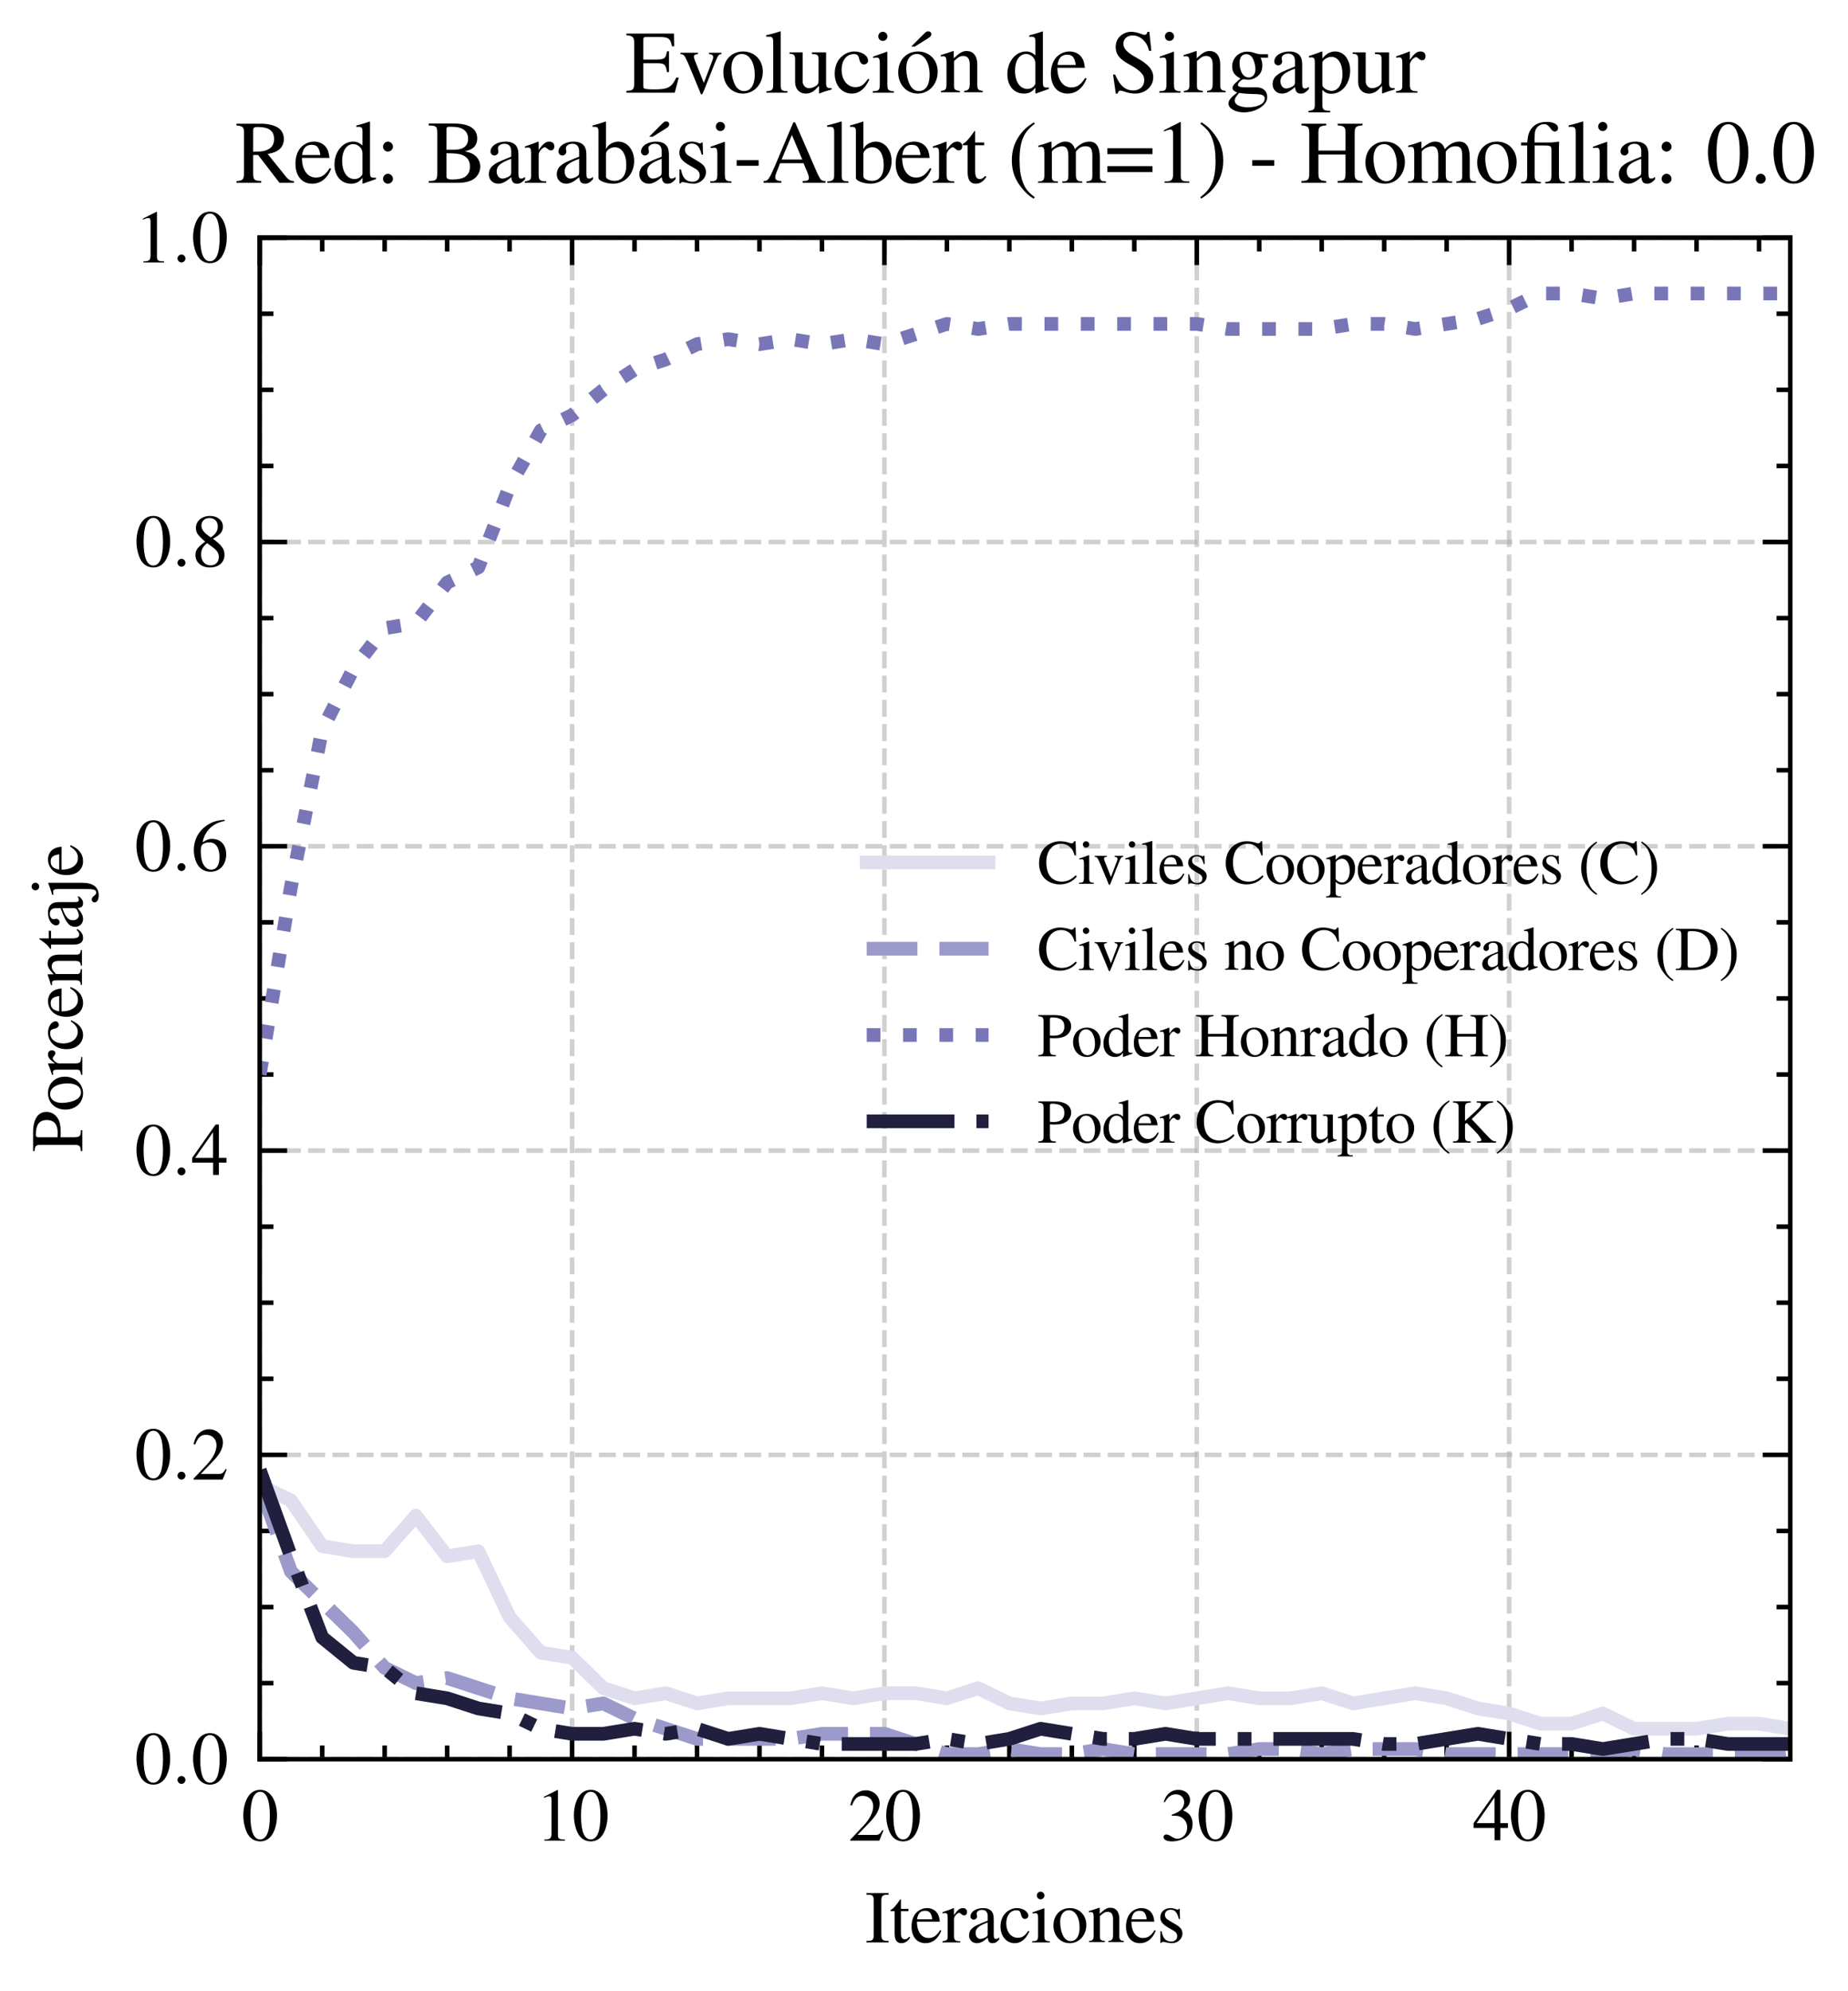 <?xml version="1.0" encoding="utf-8" standalone="no"?>
<!DOCTYPE svg PUBLIC "-//W3C//DTD SVG 1.1//EN"
  "http://www.w3.org/Graphics/SVG/1.1/DTD/svg11.dtd">
<svg xmlns:xlink="http://www.w3.org/1999/xlink" width="202.123pt" height="217.662pt" viewBox="0 0 202.123 217.662" xmlns="http://www.w3.org/2000/svg" version="1.1">
 <defs>
  <style type="text/css">*{stroke-linejoin: round; stroke-linecap: butt}</style>
 </defs>
 <g id="figure_1">
  <g id="patch_1">
   <path d="M 0 217.662 
L 202.123 217.662 
L 202.123 0 
L 0 0 
z
" style="fill: #ffffff"/>
  </g>
  <g id="axes_1">
   <g id="patch_2">
    <path d="M 28.407 192.304 
L 195.807 192.304 
L 195.807 25.984 
L 28.407 25.984 
z
" style="fill: #ffffff"/>
   </g>
   <g id="matplotlib.axis_1">
    <g id="xtick_1">
     <g id="line2d_1">
      <path d="M 28.407 192.304 
L 28.407 25.984 
" clip-path="url(#pe41daab935)" style="fill: none; stroke-dasharray: 1.85,0.8; stroke-dashoffset: 0; stroke: #b0b0b0; stroke-opacity: 0.6; stroke-width: 0.5"/>
     </g>
     <g id="line2d_2">
      <defs>
       <path id="mba777be5f8" d="M 0 0 
L 0 -3 
" style="stroke: #000000; stroke-width: 0.5"/>
      </defs>
      <g>
       <use xlink:href="#mba777be5f8" x="28.407" y="192.304" style="stroke: #000000; stroke-width: 0.5"/>
      </g>
     </g>
     <g id="line2d_3">
      <defs>
       <path id="m362accf7ef" d="M 0 0 
L 0 3 
" style="stroke: #000000; stroke-width: 0.5"/>
      </defs>
      <g>
       <use xlink:href="#m362accf7ef" x="28.407" y="25.984" style="stroke: #000000; stroke-width: 0.5"/>
      </g>
     </g>
     <g id="text_1">
      <!-- $\mathdefault{0}$ -->
      <g transform="translate(26.414 201.208) scale(0.08 -0.08)">
       <defs>
        <path id="NimbusRomNo9L-Regu-30" d="M 1626 4352 
C 1274 4352 1005 4244 768 4020 
C 397 3661 154 2925 154 2176 
C 154 1479 365 730 666 372 
C 902 90 1229 -64 1600 -64 
C 1926 -64 2202 45 2432 269 
C 2803 621 3046 1364 3046 2138 
C 3046 3450 2464 4352 1626 4352 
z
M 1606 4186 
C 2144 4186 2432 3463 2432 2125 
C 2432 788 2150 103 1600 103 
C 1050 103 768 788 768 2119 
C 768 3476 1056 4186 1606 4186 
z
" transform="scale(0.016)"/>
       </defs>
       <use xlink:href="#NimbusRomNo9L-Regu-30" transform="scale(0.996)"/>
      </g>
     </g>
    </g>
    <g id="xtick_2">
     <g id="line2d_4">
      <path d="M 62.57 192.304 
L 62.57 25.984 
" clip-path="url(#pe41daab935)" style="fill: none; stroke-dasharray: 1.85,0.8; stroke-dashoffset: 0; stroke: #b0b0b0; stroke-opacity: 0.6; stroke-width: 0.5"/>
     </g>
     <g id="line2d_5">
      <g>
       <use xlink:href="#mba777be5f8" x="62.57" y="192.304" style="stroke: #000000; stroke-width: 0.5"/>
      </g>
     </g>
     <g id="line2d_6">
      <g>
       <use xlink:href="#m362accf7ef" x="62.57" y="25.984" style="stroke: #000000; stroke-width: 0.5"/>
      </g>
     </g>
     <g id="text_2">
      <!-- $\mathdefault{10}$ -->
      <g transform="translate(58.585 201.208) scale(0.08 -0.08)">
       <defs>
        <path id="NimbusRomNo9L-Regu-31" d="M 1862 4339 
L 710 3757 
L 710 3667 
C 787 3699 858 3725 883 3738 
C 998 3783 1107 3808 1171 3808 
C 1306 3808 1363 3711 1363 3505 
L 1363 592 
C 1363 379 1312 232 1210 173 
C 1114 116 1024 96 755 96 
L 755 0 
L 2522 0 
L 2522 96 
C 2016 96 1914 160 1914 470 
L 1914 4327 
L 1862 4339 
z
" transform="scale(0.016)"/>
       </defs>
       <use xlink:href="#NimbusRomNo9L-Regu-31" transform="scale(0.996)"/>
       <use xlink:href="#NimbusRomNo9L-Regu-30" transform="translate(49.813 0) scale(0.996)"/>
      </g>
     </g>
    </g>
    <g id="xtick_3">
     <g id="line2d_7">
      <path d="M 96.733 192.304 
L 96.733 25.984 
" clip-path="url(#pe41daab935)" style="fill: none; stroke-dasharray: 1.85,0.8; stroke-dashoffset: 0; stroke: #b0b0b0; stroke-opacity: 0.6; stroke-width: 0.5"/>
     </g>
     <g id="line2d_8">
      <g>
       <use xlink:href="#mba777be5f8" x="96.733" y="192.304" style="stroke: #000000; stroke-width: 0.5"/>
      </g>
     </g>
     <g id="line2d_9">
      <g>
       <use xlink:href="#m362accf7ef" x="96.733" y="25.984" style="stroke: #000000; stroke-width: 0.5"/>
      </g>
     </g>
     <g id="text_3">
      <!-- $\mathdefault{20}$ -->
      <g transform="translate(92.748 201.208) scale(0.08 -0.08)">
       <defs>
        <path id="NimbusRomNo9L-Regu-32" d="M 3040 875 
L 2957 907 
C 2720 544 2637 486 2349 486 
L 819 486 
L 1894 1609 
C 2464 2202 2714 2687 2714 3185 
C 2714 3823 2195 4313 1530 4313 
C 1178 4313 845 4173 608 3918 
C 403 3700 307 3496 198 3043 
L 333 3011 
C 589 3636 819 3840 1261 3840 
C 1798 3840 2163 3476 2163 2940 
C 2163 2443 1869 1850 1331 1282 
L 192 77 
L 192 0 
L 2688 0 
L 3040 875 
z
" transform="scale(0.016)"/>
       </defs>
       <use xlink:href="#NimbusRomNo9L-Regu-32" transform="scale(0.996)"/>
       <use xlink:href="#NimbusRomNo9L-Regu-30" transform="translate(49.813 0) scale(0.996)"/>
      </g>
     </g>
    </g>
    <g id="xtick_4">
     <g id="line2d_10">
      <path d="M 130.897 192.304 
L 130.897 25.984 
" clip-path="url(#pe41daab935)" style="fill: none; stroke-dasharray: 1.85,0.8; stroke-dashoffset: 0; stroke: #b0b0b0; stroke-opacity: 0.6; stroke-width: 0.5"/>
     </g>
     <g id="line2d_11">
      <g>
       <use xlink:href="#mba777be5f8" x="130.897" y="192.304" style="stroke: #000000; stroke-width: 0.5"/>
      </g>
     </g>
     <g id="line2d_12">
      <g>
       <use xlink:href="#m362accf7ef" x="130.897" y="25.984" style="stroke: #000000; stroke-width: 0.5"/>
      </g>
     </g>
     <g id="text_4">
      <!-- $\mathdefault{30}$ -->
      <g transform="translate(126.912 201.208) scale(0.08 -0.08)">
       <defs>
        <path id="NimbusRomNo9L-Regu-33" d="M 979 2138 
C 1357 2138 1504 2125 1658 2068 
C 2054 1927 2304 1562 2304 1120 
C 2304 583 1939 167 1466 167 
C 1293 167 1165 212 928 365 
C 736 480 627 525 518 525 
C 371 525 275 436 275 301 
C 275 77 550 -64 998 -64 
C 1491 -64 1997 103 2298 365 
C 2598 628 2765 999 2765 1428 
C 2765 1754 2662 2055 2477 2253 
C 2349 2394 2227 2471 1946 2592 
C 2387 2893 2547 3130 2547 3476 
C 2547 3994 2138 4352 1549 4352 
C 1229 4352 947 4244 717 4039 
C 525 3866 429 3699 288 3315 
L 384 3290 
C 646 3757 934 3968 1338 3968 
C 1754 3968 2042 3687 2042 3284 
C 2042 3053 1946 2823 1786 2663 
C 1594 2471 1414 2375 979 2221 
L 979 2138 
z
" transform="scale(0.016)"/>
       </defs>
       <use xlink:href="#NimbusRomNo9L-Regu-33" transform="scale(0.996)"/>
       <use xlink:href="#NimbusRomNo9L-Regu-30" transform="translate(49.813 0) scale(0.996)"/>
      </g>
     </g>
    </g>
    <g id="xtick_5">
     <g id="line2d_13">
      <path d="M 165.06 192.304 
L 165.06 25.984 
" clip-path="url(#pe41daab935)" style="fill: none; stroke-dasharray: 1.85,0.8; stroke-dashoffset: 0; stroke: #b0b0b0; stroke-opacity: 0.6; stroke-width: 0.5"/>
     </g>
     <g id="line2d_14">
      <g>
       <use xlink:href="#mba777be5f8" x="165.06" y="192.304" style="stroke: #000000; stroke-width: 0.5"/>
      </g>
     </g>
     <g id="line2d_15">
      <g>
       <use xlink:href="#m362accf7ef" x="165.06" y="25.984" style="stroke: #000000; stroke-width: 0.5"/>
      </g>
     </g>
     <g id="text_5">
      <!-- $\mathdefault{40}$ -->
      <g transform="translate(161.075 201.208) scale(0.08 -0.08)">
       <defs>
        <path id="NimbusRomNo9L-Regu-34" d="M 3021 1497 
L 2368 1497 
L 2368 4352 
L 2086 4352 
L 77 1497 
L 77 1088 
L 1875 1088 
L 1875 32 
L 2368 32 
L 2368 1088 
L 3021 1088 
L 3021 1497 
z
M 1869 1497 
L 333 1497 
L 1869 3698 
L 1869 1497 
z
" transform="scale(0.016)"/>
       </defs>
       <use xlink:href="#NimbusRomNo9L-Regu-34" transform="scale(0.996)"/>
       <use xlink:href="#NimbusRomNo9L-Regu-30" transform="translate(49.813 0) scale(0.996)"/>
      </g>
     </g>
    </g>
    <g id="xtick_6">
     <g id="line2d_16">
      <defs>
       <path id="mba8851a1c5" d="M 0 0 
L 0 -1.5 
" style="stroke: #000000; stroke-width: 0.5"/>
      </defs>
      <g>
       <use xlink:href="#mba8851a1c5" x="35.24" y="192.304" style="stroke: #000000; stroke-width: 0.5"/>
      </g>
     </g>
     <g id="line2d_17">
      <defs>
       <path id="m5cb1dc8f95" d="M 0 0 
L 0 1.5 
" style="stroke: #000000; stroke-width: 0.5"/>
      </defs>
      <g>
       <use xlink:href="#m5cb1dc8f95" x="35.24" y="25.984" style="stroke: #000000; stroke-width: 0.5"/>
      </g>
     </g>
    </g>
    <g id="xtick_7">
     <g id="line2d_18">
      <g>
       <use xlink:href="#mba8851a1c5" x="42.072" y="192.304" style="stroke: #000000; stroke-width: 0.5"/>
      </g>
     </g>
     <g id="line2d_19">
      <g>
       <use xlink:href="#m5cb1dc8f95" x="42.072" y="25.984" style="stroke: #000000; stroke-width: 0.5"/>
      </g>
     </g>
    </g>
    <g id="xtick_8">
     <g id="line2d_20">
      <g>
       <use xlink:href="#mba8851a1c5" x="48.905" y="192.304" style="stroke: #000000; stroke-width: 0.5"/>
      </g>
     </g>
     <g id="line2d_21">
      <g>
       <use xlink:href="#m5cb1dc8f95" x="48.905" y="25.984" style="stroke: #000000; stroke-width: 0.5"/>
      </g>
     </g>
    </g>
    <g id="xtick_9">
     <g id="line2d_22">
      <g>
       <use xlink:href="#mba8851a1c5" x="55.737" y="192.304" style="stroke: #000000; stroke-width: 0.5"/>
      </g>
     </g>
     <g id="line2d_23">
      <g>
       <use xlink:href="#m5cb1dc8f95" x="55.737" y="25.984" style="stroke: #000000; stroke-width: 0.5"/>
      </g>
     </g>
    </g>
    <g id="xtick_10">
     <g id="line2d_24">
      <g>
       <use xlink:href="#mba8851a1c5" x="69.403" y="192.304" style="stroke: #000000; stroke-width: 0.5"/>
      </g>
     </g>
     <g id="line2d_25">
      <g>
       <use xlink:href="#m5cb1dc8f95" x="69.403" y="25.984" style="stroke: #000000; stroke-width: 0.5"/>
      </g>
     </g>
    </g>
    <g id="xtick_11">
     <g id="line2d_26">
      <g>
       <use xlink:href="#mba8851a1c5" x="76.235" y="192.304" style="stroke: #000000; stroke-width: 0.5"/>
      </g>
     </g>
     <g id="line2d_27">
      <g>
       <use xlink:href="#m5cb1dc8f95" x="76.235" y="25.984" style="stroke: #000000; stroke-width: 0.5"/>
      </g>
     </g>
    </g>
    <g id="xtick_12">
     <g id="line2d_28">
      <g>
       <use xlink:href="#mba8851a1c5" x="83.068" y="192.304" style="stroke: #000000; stroke-width: 0.5"/>
      </g>
     </g>
     <g id="line2d_29">
      <g>
       <use xlink:href="#m5cb1dc8f95" x="83.068" y="25.984" style="stroke: #000000; stroke-width: 0.5"/>
      </g>
     </g>
    </g>
    <g id="xtick_13">
     <g id="line2d_30">
      <g>
       <use xlink:href="#mba8851a1c5" x="89.901" y="192.304" style="stroke: #000000; stroke-width: 0.5"/>
      </g>
     </g>
     <g id="line2d_31">
      <g>
       <use xlink:href="#m5cb1dc8f95" x="89.901" y="25.984" style="stroke: #000000; stroke-width: 0.5"/>
      </g>
     </g>
    </g>
    <g id="xtick_14">
     <g id="line2d_32">
      <g>
       <use xlink:href="#mba8851a1c5" x="103.566" y="192.304" style="stroke: #000000; stroke-width: 0.5"/>
      </g>
     </g>
     <g id="line2d_33">
      <g>
       <use xlink:href="#m5cb1dc8f95" x="103.566" y="25.984" style="stroke: #000000; stroke-width: 0.5"/>
      </g>
     </g>
    </g>
    <g id="xtick_15">
     <g id="line2d_34">
      <g>
       <use xlink:href="#mba8851a1c5" x="110.399" y="192.304" style="stroke: #000000; stroke-width: 0.5"/>
      </g>
     </g>
     <g id="line2d_35">
      <g>
       <use xlink:href="#m5cb1dc8f95" x="110.399" y="25.984" style="stroke: #000000; stroke-width: 0.5"/>
      </g>
     </g>
    </g>
    <g id="xtick_16">
     <g id="line2d_36">
      <g>
       <use xlink:href="#mba8851a1c5" x="117.231" y="192.304" style="stroke: #000000; stroke-width: 0.5"/>
      </g>
     </g>
     <g id="line2d_37">
      <g>
       <use xlink:href="#m5cb1dc8f95" x="117.231" y="25.984" style="stroke: #000000; stroke-width: 0.5"/>
      </g>
     </g>
    </g>
    <g id="xtick_17">
     <g id="line2d_38">
      <g>
       <use xlink:href="#mba8851a1c5" x="124.064" y="192.304" style="stroke: #000000; stroke-width: 0.5"/>
      </g>
     </g>
     <g id="line2d_39">
      <g>
       <use xlink:href="#m5cb1dc8f95" x="124.064" y="25.984" style="stroke: #000000; stroke-width: 0.5"/>
      </g>
     </g>
    </g>
    <g id="xtick_18">
     <g id="line2d_40">
      <g>
       <use xlink:href="#mba8851a1c5" x="137.729" y="192.304" style="stroke: #000000; stroke-width: 0.5"/>
      </g>
     </g>
     <g id="line2d_41">
      <g>
       <use xlink:href="#m5cb1dc8f95" x="137.729" y="25.984" style="stroke: #000000; stroke-width: 0.5"/>
      </g>
     </g>
    </g>
    <g id="xtick_19">
     <g id="line2d_42">
      <g>
       <use xlink:href="#mba8851a1c5" x="144.562" y="192.304" style="stroke: #000000; stroke-width: 0.5"/>
      </g>
     </g>
     <g id="line2d_43">
      <g>
       <use xlink:href="#m5cb1dc8f95" x="144.562" y="25.984" style="stroke: #000000; stroke-width: 0.5"/>
      </g>
     </g>
    </g>
    <g id="xtick_20">
     <g id="line2d_44">
      <g>
       <use xlink:href="#mba8851a1c5" x="151.395" y="192.304" style="stroke: #000000; stroke-width: 0.5"/>
      </g>
     </g>
     <g id="line2d_45">
      <g>
       <use xlink:href="#m5cb1dc8f95" x="151.395" y="25.984" style="stroke: #000000; stroke-width: 0.5"/>
      </g>
     </g>
    </g>
    <g id="xtick_21">
     <g id="line2d_46">
      <g>
       <use xlink:href="#mba8851a1c5" x="158.227" y="192.304" style="stroke: #000000; stroke-width: 0.5"/>
      </g>
     </g>
     <g id="line2d_47">
      <g>
       <use xlink:href="#m5cb1dc8f95" x="158.227" y="25.984" style="stroke: #000000; stroke-width: 0.5"/>
      </g>
     </g>
    </g>
    <g id="xtick_22">
     <g id="line2d_48">
      <g>
       <use xlink:href="#mba8851a1c5" x="171.893" y="192.304" style="stroke: #000000; stroke-width: 0.5"/>
      </g>
     </g>
     <g id="line2d_49">
      <g>
       <use xlink:href="#m5cb1dc8f95" x="171.893" y="25.984" style="stroke: #000000; stroke-width: 0.5"/>
      </g>
     </g>
    </g>
    <g id="xtick_23">
     <g id="line2d_50">
      <g>
       <use xlink:href="#mba8851a1c5" x="178.725" y="192.304" style="stroke: #000000; stroke-width: 0.5"/>
      </g>
     </g>
     <g id="line2d_51">
      <g>
       <use xlink:href="#m5cb1dc8f95" x="178.725" y="25.984" style="stroke: #000000; stroke-width: 0.5"/>
      </g>
     </g>
    </g>
    <g id="xtick_24">
     <g id="line2d_52">
      <g>
       <use xlink:href="#mba8851a1c5" x="185.558" y="192.304" style="stroke: #000000; stroke-width: 0.5"/>
      </g>
     </g>
     <g id="line2d_53">
      <g>
       <use xlink:href="#m5cb1dc8f95" x="185.558" y="25.984" style="stroke: #000000; stroke-width: 0.5"/>
      </g>
     </g>
    </g>
    <g id="xtick_25">
     <g id="line2d_54">
      <g>
       <use xlink:href="#mba8851a1c5" x="192.391" y="192.304" style="stroke: #000000; stroke-width: 0.5"/>
      </g>
     </g>
     <g id="line2d_55">
      <g>
       <use xlink:href="#m5cb1dc8f95" x="192.391" y="25.984" style="stroke: #000000; stroke-width: 0.5"/>
      </g>
     </g>
    </g>
    <g id="text_6">
     <!-- Iteraciones -->
     <g transform="translate(94.625 212.337) scale(0.08 -0.08)">
      <defs>
       <path id="NimbusRomNo9L-Regu-49" d="M 736 689 
C 736 206 653 128 115 128 
L 115 0 
L 2016 0 
L 2016 128 
C 1491 128 1389 217 1389 688 
L 1389 3542 
C 1389 4012 1478 4096 2016 4096 
L 2016 4231 
L 115 4231 
L 115 4096 
C 659 4096 736 4026 736 3548 
L 736 689 
z
" transform="scale(0.016)"/>
       <path id="NimbusRomNo9L-Regu-74" d="M 1632 2880 
L 986 2880 
L 986 3622 
C 986 3686 979 3706 941 3706 
C 896 3648 858 3590 813 3526 
C 570 3174 294 2867 192 2841 
C 122 2794 83 2748 83 2715 
C 83 2695 90 2682 109 2682 
L 448 2682 
L 448 751 
C 448 212 640 -64 1018 -64 
C 1331 -64 1574 90 1786 423 
L 1702 493 
C 1568 333 1459 269 1318 269 
C 1082 269 986 443 986 847 
L 986 2682 
L 1632 2682 
L 1632 2880 
z
" transform="scale(0.016)"/>
       <path id="NimbusRomNo9L-Regu-65" d="M 2611 1053 
C 2304 564 2029 378 1619 378 
C 1254 378 979 564 794 930 
C 678 1174 634 1386 621 1779 
L 2592 1779 
C 2541 2193 2477 2377 2317 2581 
C 2125 2811 1830 2944 1498 2944 
C 1178 2944 877 2829 634 2611 
C 333 2349 160 1894 160 1370 
C 160 486 621 -64 1357 -64 
C 1965 -64 2445 315 2714 1008 
L 2611 1053 
z
M 634 1984 
C 704 2479 922 2714 1312 2714 
C 1702 2714 1856 2535 1939 1984 
L 634 1984 
z
" transform="scale(0.016)"/>
       <path id="NimbusRomNo9L-Regu-72" d="M 45 2496 
C 134 2515 192 2522 269 2522 
C 429 2522 486 2419 486 2138 
L 486 538 
C 486 218 442 173 32 96 
L 32 0 
L 1568 0 
L 1568 102 
C 1133 102 1024 199 1024 565 
L 1024 2013 
C 1024 2219 1299 2541 1472 2541 
C 1510 2541 1568 2509 1638 2445 
C 1741 2355 1811 2317 1894 2317 
C 2048 2317 2144 2426 2144 2605 
C 2144 2816 2010 2944 1792 2944 
C 1523 2944 1338 2797 1024 2343 
L 1024 2931 
L 992 2944 
C 653 2803 422 2721 45 2599 
L 45 2496 
z
" transform="scale(0.016)"/>
       <path id="NimbusRomNo9L-Regu-61" d="M 2829 423 
C 2720 333 2643 301 2547 301 
C 2400 301 2355 390 2355 672 
L 2355 1920 
C 2355 2253 2323 2438 2227 2592 
C 2086 2822 1811 2944 1434 2944 
C 832 2944 358 2630 358 2227 
C 358 2080 486 1952 634 1952 
C 787 1952 922 2080 922 2221 
C 922 2246 915 2278 909 2323 
C 896 2381 890 2432 890 2477 
C 890 2650 1094 2790 1350 2790 
C 1664 2790 1837 2605 1837 2259 
L 1837 1869 
C 851 1472 742 1421 467 1178 
C 326 1050 237 832 237 621 
C 237 218 518 -64 909 -64 
C 1190 -64 1453 70 1843 403 
C 1875 70 1990 -64 2253 -64 
C 2470 -64 2605 13 2829 256 
L 2829 423 
z
M 1837 783 
C 1837 584 1805 526 1670 449 
C 1517 359 1338 301 1203 301 
C 979 301 800 520 800 796 
L 800 822 
C 800 1201 1062 1433 1837 1715 
L 1837 783 
z
" transform="scale(0.016)"/>
       <path id="NimbusRomNo9L-Regu-63" d="M 2547 998 
C 2240 550 2010 397 1645 397 
C 1062 397 653 909 653 1645 
C 653 2304 1005 2758 1523 2758 
C 1754 2758 1837 2688 1901 2451 
L 1939 2310 
C 1990 2131 2106 2016 2240 2016 
C 2406 2016 2547 2138 2547 2285 
C 2547 2643 2099 2944 1562 2944 
C 1248 2944 922 2816 659 2586 
C 339 2304 160 1869 160 1363 
C 160 531 666 -64 1376 -64 
C 1664 -64 1920 38 2150 237 
C 2323 390 2445 563 2637 941 
L 2547 998 
z
" transform="scale(0.016)"/>
       <path id="NimbusRomNo9L-Regu-69" d="M 1120 2929 
L 128 2579 
L 128 2484 
L 179 2490 
C 256 2502 339 2509 397 2509 
C 550 2509 608 2406 608 2125 
L 608 640 
C 608 179 544 109 102 109 
L 102 0 
L 1619 0 
L 1619 96 
C 1197 128 1146 191 1146 650 
L 1146 2910 
L 1120 2929 
z
M 819 4352 
C 646 4352 499 4205 499 4026 
C 499 3847 640 3699 819 3699 
C 1005 3699 1152 3840 1152 4026 
C 1152 4205 1005 4352 819 4352 
z
" transform="scale(0.016)"/>
       <path id="NimbusRomNo9L-Regu-6f" d="M 1600 2944 
C 768 2944 186 2330 186 1446 
C 186 582 781 -64 1587 -64 
C 2394 -64 3008 614 3008 1498 
C 3008 2336 2419 2944 1600 2944 
z
M 1517 2765 
C 2054 2765 2432 2150 2432 1274 
C 2432 550 2144 115 1664 115 
C 1414 115 1178 269 1043 525 
C 864 858 762 1306 762 1760 
C 762 2368 1062 2765 1517 2765 
z
" transform="scale(0.016)"/>
       <path id="NimbusRomNo9L-Regu-6e" d="M 102 2579 
C 141 2598 205 2605 275 2605 
C 454 2605 512 2509 512 2195 
L 512 608 
C 512 243 442 154 115 128 
L 115 32 
L 1472 32 
L 1472 128 
C 1146 154 1050 230 1050 461 
L 1050 2259 
C 1357 2547 1498 2624 1709 2624 
C 2022 2624 2176 2426 2176 2003 
L 2176 666 
C 2176 262 2093 154 1773 128 
L 1773 32 
L 3104 32 
L 3104 128 
C 2790 160 2714 237 2714 550 
L 2714 2016 
C 2714 2618 2432 2976 1958 2976 
C 1664 2976 1466 2867 1030 2458 
L 1030 2963 
L 986 2976 
C 672 2861 454 2790 102 2688 
L 102 2579 
z
" transform="scale(0.016)"/>
       <path id="NimbusRomNo9L-Regu-73" d="M 2016 2010 
L 1990 2880 
L 1920 2880 
L 1907 2867 
C 1850 2822 1843 2816 1818 2816 
C 1779 2816 1715 2829 1645 2861 
C 1504 2915 1363 2944 1197 2944 
C 691 2944 326 2616 326 2154 
C 326 1796 531 1539 1075 1231 
L 1446 1020 
C 1670 892 1779 737 1779 539 
C 1779 256 1574 77 1248 77 
C 1030 77 832 159 710 298 
C 576 455 518 600 435 960 
L 333 960 
L 333 -39 
L 416 -39 
C 461 33 486 48 563 48 
C 621 48 710 35 858 -2 
C 1037 -39 1210 -64 1325 -64 
C 1818 -64 2227 308 2227 757 
C 2227 1077 2074 1289 1690 1520 
L 998 1930 
C 819 2033 723 2194 723 2367 
C 723 2624 922 2803 1216 2803 
C 1581 2803 1773 2583 1920 2010 
L 2016 2010 
z
" transform="scale(0.016)"/>
      </defs>
      <use xlink:href="#NimbusRomNo9L-Regu-49" transform="scale(0.996)"/>
      <use xlink:href="#NimbusRomNo9L-Regu-74" transform="translate(33.175 0) scale(0.996)"/>
      <use xlink:href="#NimbusRomNo9L-Regu-65" transform="translate(60.87 0) scale(0.996)"/>
      <use xlink:href="#NimbusRomNo9L-Regu-72" transform="translate(105.104 0) scale(0.996)"/>
      <use xlink:href="#NimbusRomNo9L-Regu-61" transform="translate(138.279 0) scale(0.996)"/>
      <use xlink:href="#NimbusRomNo9L-Regu-63" transform="translate(182.513 0) scale(0.996)"/>
      <use xlink:href="#NimbusRomNo9L-Regu-69" transform="translate(226.746 0) scale(0.996)"/>
      <use xlink:href="#NimbusRomNo9L-Regu-6f" transform="translate(254.442 0) scale(0.996)"/>
      <use xlink:href="#NimbusRomNo9L-Regu-6e" transform="translate(304.255 0) scale(0.996)"/>
      <use xlink:href="#NimbusRomNo9L-Regu-65" transform="translate(354.068 0) scale(0.996)"/>
      <use xlink:href="#NimbusRomNo9L-Regu-73" transform="translate(398.301 0) scale(0.996)"/>
     </g>
    </g>
   </g>
   <g id="matplotlib.axis_2">
    <g id="ytick_1">
     <g id="line2d_56">
      <path d="M 28.407 192.304 
L 195.807 192.304 
" clip-path="url(#pe41daab935)" style="fill: none; stroke-dasharray: 1.85,0.8; stroke-dashoffset: 0; stroke: #b0b0b0; stroke-opacity: 0.6; stroke-width: 0.5"/>
     </g>
     <g id="line2d_57">
      <defs>
       <path id="m83259bf201" d="M 0 0 
L 3 0 
" style="stroke: #000000; stroke-width: 0.5"/>
      </defs>
      <g>
       <use xlink:href="#m83259bf201" x="28.407" y="192.304" style="stroke: #000000; stroke-width: 0.5"/>
      </g>
     </g>
     <g id="line2d_58">
      <defs>
       <path id="m577a40dfcf" d="M 0 0 
L -3 0 
" style="stroke: #000000; stroke-width: 0.5"/>
      </defs>
      <g>
       <use xlink:href="#m577a40dfcf" x="195.807" y="192.304" style="stroke: #000000; stroke-width: 0.5"/>
      </g>
     </g>
     <g id="text_7">
      <!-- $\mathdefault{0.0}$ -->
      <g transform="translate(14.729 195.006) scale(0.08 -0.08)">
       <defs>
        <path id="CMMI10-3a" d="M 1229 338 
C 1229 522 1075 675 890 675 
C 704 675 550 522 550 338 
C 550 153 704 0 890 0 
C 1075 0 1229 153 1229 338 
z
" transform="scale(0.016)"/>
       </defs>
       <use xlink:href="#NimbusRomNo9L-Regu-30" transform="scale(0.996)"/>
       <use xlink:href="#CMMI10-3a" transform="translate(49.813 0) scale(0.996)"/>
       <use xlink:href="#NimbusRomNo9L-Regu-30" transform="translate(77.409 0) scale(0.996)"/>
      </g>
     </g>
    </g>
    <g id="ytick_2">
     <g id="line2d_59">
      <path d="M 28.407 159.04 
L 195.807 159.04 
" clip-path="url(#pe41daab935)" style="fill: none; stroke-dasharray: 1.85,0.8; stroke-dashoffset: 0; stroke: #b0b0b0; stroke-opacity: 0.6; stroke-width: 0.5"/>
     </g>
     <g id="line2d_60">
      <g>
       <use xlink:href="#m83259bf201" x="28.407" y="159.04" style="stroke: #000000; stroke-width: 0.5"/>
      </g>
     </g>
     <g id="line2d_61">
      <g>
       <use xlink:href="#m577a40dfcf" x="195.807" y="159.04" style="stroke: #000000; stroke-width: 0.5"/>
      </g>
     </g>
     <g id="text_8">
      <!-- $\mathdefault{0.2}$ -->
      <g transform="translate(14.729 161.742) scale(0.08 -0.08)">
       <use xlink:href="#NimbusRomNo9L-Regu-30" transform="scale(0.996)"/>
       <use xlink:href="#CMMI10-3a" transform="translate(49.813 0) scale(0.996)"/>
       <use xlink:href="#NimbusRomNo9L-Regu-32" transform="translate(77.409 0) scale(0.996)"/>
      </g>
     </g>
    </g>
    <g id="ytick_3">
     <g id="line2d_62">
      <path d="M 28.407 125.776 
L 195.807 125.776 
" clip-path="url(#pe41daab935)" style="fill: none; stroke-dasharray: 1.85,0.8; stroke-dashoffset: 0; stroke: #b0b0b0; stroke-opacity: 0.6; stroke-width: 0.5"/>
     </g>
     <g id="line2d_63">
      <g>
       <use xlink:href="#m83259bf201" x="28.407" y="125.776" style="stroke: #000000; stroke-width: 0.5"/>
      </g>
     </g>
     <g id="line2d_64">
      <g>
       <use xlink:href="#m577a40dfcf" x="195.807" y="125.776" style="stroke: #000000; stroke-width: 0.5"/>
      </g>
     </g>
     <g id="text_9">
      <!-- $\mathdefault{0.4}$ -->
      <g transform="translate(14.729 128.478) scale(0.08 -0.08)">
       <use xlink:href="#NimbusRomNo9L-Regu-30" transform="scale(0.996)"/>
       <use xlink:href="#CMMI10-3a" transform="translate(49.813 0) scale(0.996)"/>
       <use xlink:href="#NimbusRomNo9L-Regu-34" transform="translate(77.409 0) scale(0.996)"/>
      </g>
     </g>
    </g>
    <g id="ytick_4">
     <g id="line2d_65">
      <path d="M 28.407 92.512 
L 195.807 92.512 
" clip-path="url(#pe41daab935)" style="fill: none; stroke-dasharray: 1.85,0.8; stroke-dashoffset: 0; stroke: #b0b0b0; stroke-opacity: 0.6; stroke-width: 0.5"/>
     </g>
     <g id="line2d_66">
      <g>
       <use xlink:href="#m83259bf201" x="28.407" y="92.512" style="stroke: #000000; stroke-width: 0.5"/>
      </g>
     </g>
     <g id="line2d_67">
      <g>
       <use xlink:href="#m577a40dfcf" x="195.807" y="92.512" style="stroke: #000000; stroke-width: 0.5"/>
      </g>
     </g>
     <g id="text_10">
      <!-- $\mathdefault{0.6}$ -->
      <g transform="translate(14.729 95.214) scale(0.08 -0.08)">
       <defs>
        <path id="NimbusRomNo9L-Regu-36" d="M 2854 4391 
C 2125 4327 1754 4205 1286 3879 
C 595 3386 218 2656 218 1802 
C 218 1248 390 688 666 370 
C 909 89 1254 -64 1651 -64 
C 2445 -64 2995 541 2995 1421 
C 2995 2236 2528 2752 1792 2752 
C 1510 2752 1376 2707 973 2464 
C 1146 3431 1862 4122 2867 4288 
L 2854 4391 
z
M 1549 2458 
C 2099 2458 2419 2000 2419 1204 
C 2419 504 2170 116 1722 116 
C 1158 116 813 714 813 1700 
C 813 2025 864 2203 992 2299 
C 1126 2400 1325 2458 1549 2458 
z
" transform="scale(0.016)"/>
       </defs>
       <use xlink:href="#NimbusRomNo9L-Regu-30" transform="scale(0.996)"/>
       <use xlink:href="#CMMI10-3a" transform="translate(49.813 0) scale(0.996)"/>
       <use xlink:href="#NimbusRomNo9L-Regu-36" transform="translate(77.409 0) scale(0.996)"/>
      </g>
     </g>
    </g>
    <g id="ytick_5">
     <g id="line2d_68">
      <path d="M 28.407 59.248 
L 195.807 59.248 
" clip-path="url(#pe41daab935)" style="fill: none; stroke-dasharray: 1.85,0.8; stroke-dashoffset: 0; stroke: #b0b0b0; stroke-opacity: 0.6; stroke-width: 0.5"/>
     </g>
     <g id="line2d_69">
      <g>
       <use xlink:href="#m83259bf201" x="28.407" y="59.248" style="stroke: #000000; stroke-width: 0.5"/>
      </g>
     </g>
     <g id="line2d_70">
      <g>
       <use xlink:href="#m577a40dfcf" x="195.807" y="59.248" style="stroke: #000000; stroke-width: 0.5"/>
      </g>
     </g>
     <g id="text_11">
      <!-- $\mathdefault{0.8}$ -->
      <g transform="translate(14.729 61.95) scale(0.08 -0.08)">
       <defs>
        <path id="NimbusRomNo9L-Regu-38" d="M 1856 2400 
C 2490 2740 2714 3008 2714 3444 
C 2714 3968 2253 4352 1613 4352 
C 915 4352 397 3924 397 3341 
C 397 2925 518 2740 1190 2151 
C 499 1626 358 1428 358 992 
C 358 372 864 -64 1587 -64 
C 2355 -64 2848 359 2848 1018 
C 2848 1511 2630 1824 1856 2400 
z
M 1741 1741 
C 2208 1408 2362 1178 2362 820 
C 2362 404 2074 116 1658 116 
C 1171 116 845 487 845 1044 
C 845 1453 986 1722 1357 2023 
L 1741 1741 
z
M 1670 2516 
C 1101 2887 870 3181 870 3540 
C 870 3911 1158 4173 1562 4173 
C 1997 4173 2272 3892 2272 3450 
C 2272 3085 2093 2797 1728 2554 
C 1696 2535 1696 2535 1670 2516 
z
" transform="scale(0.016)"/>
       </defs>
       <use xlink:href="#NimbusRomNo9L-Regu-30" transform="scale(0.996)"/>
       <use xlink:href="#CMMI10-3a" transform="translate(49.813 0) scale(0.996)"/>
       <use xlink:href="#NimbusRomNo9L-Regu-38" transform="translate(77.409 0) scale(0.996)"/>
      </g>
     </g>
    </g>
    <g id="ytick_6">
     <g id="line2d_71">
      <path d="M 28.407 25.984 
L 195.807 25.984 
" clip-path="url(#pe41daab935)" style="fill: none; stroke-dasharray: 1.85,0.8; stroke-dashoffset: 0; stroke: #b0b0b0; stroke-opacity: 0.6; stroke-width: 0.5"/>
     </g>
     <g id="line2d_72">
      <g>
       <use xlink:href="#m83259bf201" x="28.407" y="25.984" style="stroke: #000000; stroke-width: 0.5"/>
      </g>
     </g>
     <g id="line2d_73">
      <g>
       <use xlink:href="#m577a40dfcf" x="195.807" y="25.984" style="stroke: #000000; stroke-width: 0.5"/>
      </g>
     </g>
     <g id="text_12">
      <!-- $\mathdefault{1.0}$ -->
      <g transform="translate(14.729 28.686) scale(0.08 -0.08)">
       <use xlink:href="#NimbusRomNo9L-Regu-31" transform="scale(0.996)"/>
       <use xlink:href="#CMMI10-3a" transform="translate(49.813 0) scale(0.996)"/>
       <use xlink:href="#NimbusRomNo9L-Regu-30" transform="translate(77.409 0) scale(0.996)"/>
      </g>
     </g>
    </g>
    <g id="ytick_7">
     <g id="line2d_74">
      <defs>
       <path id="m2270e5ab6c" d="M 0 0 
L 1.5 0 
" style="stroke: #000000; stroke-width: 0.5"/>
      </defs>
      <g>
       <use xlink:href="#m2270e5ab6c" x="28.407" y="183.988" style="stroke: #000000; stroke-width: 0.5"/>
      </g>
     </g>
     <g id="line2d_75">
      <defs>
       <path id="mf5dcf62975" d="M 0 0 
L -1.5 0 
" style="stroke: #000000; stroke-width: 0.5"/>
      </defs>
      <g>
       <use xlink:href="#mf5dcf62975" x="195.807" y="183.988" style="stroke: #000000; stroke-width: 0.5"/>
      </g>
     </g>
    </g>
    <g id="ytick_8">
     <g id="line2d_76">
      <g>
       <use xlink:href="#m2270e5ab6c" x="28.407" y="175.672" style="stroke: #000000; stroke-width: 0.5"/>
      </g>
     </g>
     <g id="line2d_77">
      <g>
       <use xlink:href="#mf5dcf62975" x="195.807" y="175.672" style="stroke: #000000; stroke-width: 0.5"/>
      </g>
     </g>
    </g>
    <g id="ytick_9">
     <g id="line2d_78">
      <g>
       <use xlink:href="#m2270e5ab6c" x="28.407" y="167.356" style="stroke: #000000; stroke-width: 0.5"/>
      </g>
     </g>
     <g id="line2d_79">
      <g>
       <use xlink:href="#mf5dcf62975" x="195.807" y="167.356" style="stroke: #000000; stroke-width: 0.5"/>
      </g>
     </g>
    </g>
    <g id="ytick_10">
     <g id="line2d_80">
      <g>
       <use xlink:href="#m2270e5ab6c" x="28.407" y="150.724" style="stroke: #000000; stroke-width: 0.5"/>
      </g>
     </g>
     <g id="line2d_81">
      <g>
       <use xlink:href="#mf5dcf62975" x="195.807" y="150.724" style="stroke: #000000; stroke-width: 0.5"/>
      </g>
     </g>
    </g>
    <g id="ytick_11">
     <g id="line2d_82">
      <g>
       <use xlink:href="#m2270e5ab6c" x="28.407" y="142.408" style="stroke: #000000; stroke-width: 0.5"/>
      </g>
     </g>
     <g id="line2d_83">
      <g>
       <use xlink:href="#mf5dcf62975" x="195.807" y="142.408" style="stroke: #000000; stroke-width: 0.5"/>
      </g>
     </g>
    </g>
    <g id="ytick_12">
     <g id="line2d_84">
      <g>
       <use xlink:href="#m2270e5ab6c" x="28.407" y="134.092" style="stroke: #000000; stroke-width: 0.5"/>
      </g>
     </g>
     <g id="line2d_85">
      <g>
       <use xlink:href="#mf5dcf62975" x="195.807" y="134.092" style="stroke: #000000; stroke-width: 0.5"/>
      </g>
     </g>
    </g>
    <g id="ytick_13">
     <g id="line2d_86">
      <g>
       <use xlink:href="#m2270e5ab6c" x="28.407" y="117.46" style="stroke: #000000; stroke-width: 0.5"/>
      </g>
     </g>
     <g id="line2d_87">
      <g>
       <use xlink:href="#mf5dcf62975" x="195.807" y="117.46" style="stroke: #000000; stroke-width: 0.5"/>
      </g>
     </g>
    </g>
    <g id="ytick_14">
     <g id="line2d_88">
      <g>
       <use xlink:href="#m2270e5ab6c" x="28.407" y="109.144" style="stroke: #000000; stroke-width: 0.5"/>
      </g>
     </g>
     <g id="line2d_89">
      <g>
       <use xlink:href="#mf5dcf62975" x="195.807" y="109.144" style="stroke: #000000; stroke-width: 0.5"/>
      </g>
     </g>
    </g>
    <g id="ytick_15">
     <g id="line2d_90">
      <g>
       <use xlink:href="#m2270e5ab6c" x="28.407" y="100.828" style="stroke: #000000; stroke-width: 0.5"/>
      </g>
     </g>
     <g id="line2d_91">
      <g>
       <use xlink:href="#mf5dcf62975" x="195.807" y="100.828" style="stroke: #000000; stroke-width: 0.5"/>
      </g>
     </g>
    </g>
    <g id="ytick_16">
     <g id="line2d_92">
      <g>
       <use xlink:href="#m2270e5ab6c" x="28.407" y="84.196" style="stroke: #000000; stroke-width: 0.5"/>
      </g>
     </g>
     <g id="line2d_93">
      <g>
       <use xlink:href="#mf5dcf62975" x="195.807" y="84.196" style="stroke: #000000; stroke-width: 0.5"/>
      </g>
     </g>
    </g>
    <g id="ytick_17">
     <g id="line2d_94">
      <g>
       <use xlink:href="#m2270e5ab6c" x="28.407" y="75.88" style="stroke: #000000; stroke-width: 0.5"/>
      </g>
     </g>
     <g id="line2d_95">
      <g>
       <use xlink:href="#mf5dcf62975" x="195.807" y="75.88" style="stroke: #000000; stroke-width: 0.5"/>
      </g>
     </g>
    </g>
    <g id="ytick_18">
     <g id="line2d_96">
      <g>
       <use xlink:href="#m2270e5ab6c" x="28.407" y="67.564" style="stroke: #000000; stroke-width: 0.5"/>
      </g>
     </g>
     <g id="line2d_97">
      <g>
       <use xlink:href="#mf5dcf62975" x="195.807" y="67.564" style="stroke: #000000; stroke-width: 0.5"/>
      </g>
     </g>
    </g>
    <g id="ytick_19">
     <g id="line2d_98">
      <g>
       <use xlink:href="#m2270e5ab6c" x="28.407" y="50.932" style="stroke: #000000; stroke-width: 0.5"/>
      </g>
     </g>
     <g id="line2d_99">
      <g>
       <use xlink:href="#mf5dcf62975" x="195.807" y="50.932" style="stroke: #000000; stroke-width: 0.5"/>
      </g>
     </g>
    </g>
    <g id="ytick_20">
     <g id="line2d_100">
      <g>
       <use xlink:href="#m2270e5ab6c" x="28.407" y="42.616" style="stroke: #000000; stroke-width: 0.5"/>
      </g>
     </g>
     <g id="line2d_101">
      <g>
       <use xlink:href="#mf5dcf62975" x="195.807" y="42.616" style="stroke: #000000; stroke-width: 0.5"/>
      </g>
     </g>
    </g>
    <g id="ytick_21">
     <g id="line2d_102">
      <g>
       <use xlink:href="#m2270e5ab6c" x="28.407" y="34.3" style="stroke: #000000; stroke-width: 0.5"/>
      </g>
     </g>
     <g id="line2d_103">
      <g>
       <use xlink:href="#mf5dcf62975" x="195.807" y="34.3" style="stroke: #000000; stroke-width: 0.5"/>
      </g>
     </g>
    </g>
    <g id="text_13">
     <!-- Porcentaje -->
     <g transform="translate(9.004 125.965) rotate(-90) scale(0.08 -0.08)">
      <defs>
       <path id="NimbusRomNo9L-Regu-50" d="M 1293 1875 
C 1459 1856 1568 1856 1734 1856 
C 2234 1856 2579 1919 2854 2072 
C 3238 2274 3469 2660 3469 3078 
C 3469 3344 3379 3584 3206 3768 
C 2950 4047 2394 4224 1792 4224 
L 102 4224 
L 102 4102 
C 576 4051 640 3987 640 3528 
L 640 766 
C 640 230 589 166 102 122 
L 102 0 
L 1894 0 
L 1894 128 
C 1389 128 1293 218 1293 693 
L 1293 1875 
z
M 1293 3772 
C 1293 3943 1338 3987 1510 3987 
C 2374 3987 2771 3690 2771 3040 
C 2771 2428 2394 2112 1658 2112 
C 1530 2112 1440 2119 1293 2131 
L 1293 3772 
z
" transform="scale(0.016)"/>
       <path id="NimbusRomNo9L-Regu-6a" d="M 1235 2907 
L 1203 2926 
C 826 2779 582 2697 205 2581 
L 205 2479 
L 237 2485 
C 333 2498 429 2498 493 2498 
C 640 2498 698 2389 698 2115 
L 698 -304 
C 698 -788 678 -948 608 -1075 
C 570 -1139 480 -1191 390 -1191 
C 294 -1191 230 -1146 122 -1011 
C 6 -864 -83 -807 -186 -807 
C -333 -807 -448 -915 -448 -1056 
C -448 -1261 -192 -1408 154 -1408 
C 858 -1408 1235 -923 1235 -15 
L 1235 2907 
z
M 909 4352 
C 736 4352 589 4205 589 4026 
C 589 3847 730 3699 909 3699 
C 1094 3699 1242 3840 1242 4026 
C 1242 4205 1094 4352 909 4352 
z
" transform="scale(0.016)"/>
      </defs>
      <use xlink:href="#NimbusRomNo9L-Regu-50" transform="scale(0.996)"/>
      <use xlink:href="#NimbusRomNo9L-Regu-6f" transform="translate(55.392 0) scale(0.996)"/>
      <use xlink:href="#NimbusRomNo9L-Regu-72" transform="translate(105.205 0) scale(0.996)"/>
      <use xlink:href="#NimbusRomNo9L-Regu-63" transform="translate(138.38 0) scale(0.996)"/>
      <use xlink:href="#NimbusRomNo9L-Regu-65" transform="translate(182.614 0) scale(0.996)"/>
      <use xlink:href="#NimbusRomNo9L-Regu-6e" transform="translate(226.847 0) scale(0.996)"/>
      <use xlink:href="#NimbusRomNo9L-Regu-74" transform="translate(276.66 0) scale(0.996)"/>
      <use xlink:href="#NimbusRomNo9L-Regu-61" transform="translate(304.356 0) scale(0.996)"/>
      <use xlink:href="#NimbusRomNo9L-Regu-6a" transform="translate(348.589 0) scale(0.996)"/>
      <use xlink:href="#NimbusRomNo9L-Regu-65" transform="translate(376.284 0) scale(0.996)"/>
     </g>
    </g>
   </g>
   <g id="line2d_104">
    <path d="M 28.407 162.366 
L 31.823 164.03 
L 35.24 169.019 
L 38.656 169.574 
L 42.072 169.574 
L 45.488 165.693 
L 48.905 170.128 
L 52.321 169.574 
L 55.737 176.781 
L 59.154 180.662 
L 62.57 181.216 
L 65.986 184.542 
L 69.403 185.651 
L 72.819 185.097 
L 76.235 186.206 
L 79.652 185.651 
L 83.068 185.651 
L 86.484 185.651 
L 89.901 185.097 
L 93.317 185.651 
L 96.733 185.097 
L 100.15 185.097 
L 103.566 185.651 
L 106.982 184.542 
L 110.399 186.206 
L 113.815 186.76 
L 117.231 186.206 
L 120.648 186.206 
L 124.064 185.651 
L 127.48 186.206 
L 130.897 185.651 
L 134.313 185.097 
L 137.729 185.651 
L 141.146 185.651 
L 144.562 185.097 
L 147.978 186.206 
L 151.395 185.651 
L 154.811 185.097 
L 158.227 185.651 
L 161.644 186.76 
L 165.06 187.314 
L 168.476 188.423 
L 171.893 188.423 
L 175.309 187.314 
L 178.725 188.978 
L 182.142 188.978 
L 185.558 188.978 
L 188.974 188.423 
L 192.391 188.423 
L 195.807 188.978 
" clip-path="url(#pe41daab935)" style="fill: none; stroke: #dedeee; stroke-width: 1.5; stroke-linecap: square"/>
   </g>
   <g id="line2d_105">
    <path d="M 28.407 162.366 
L 31.823 171.791 
L 35.24 175.118 
L 38.656 178.444 
L 42.072 182.325 
L 45.488 183.988 
L 48.905 183.434 
L 52.321 184.542 
L 55.737 185.651 
L 59.154 186.206 
L 62.57 186.76 
L 65.986 186.206 
L 69.403 187.869 
L 72.819 188.978 
L 76.235 190.086 
L 79.652 190.086 
L 83.068 190.086 
L 86.484 190.086 
L 89.901 189.532 
L 93.317 189.532 
L 96.733 189.532 
L 100.15 190.641 
L 103.566 191.75 
L 106.982 191.75 
L 110.399 191.195 
L 113.815 191.75 
L 117.231 191.75 
L 120.648 191.195 
L 124.064 191.75 
L 127.48 191.75 
L 130.897 191.75 
L 134.313 191.75 
L 137.729 191.195 
L 141.146 191.195 
L 144.562 191.75 
L 147.978 191.195 
L 151.395 191.195 
L 154.811 191.195 
L 158.227 191.75 
L 161.644 191.75 
L 165.06 191.75 
L 168.476 191.75 
L 171.893 191.75 
L 175.309 191.75 
L 178.725 191.195 
L 182.142 191.75 
L 185.558 191.75 
L 188.974 191.75 
L 192.391 191.75 
L 195.807 191.195 
" clip-path="url(#pe41daab935)" style="fill: none; stroke-dasharray: 5.55,2.4; stroke-dashoffset: 0; stroke: #9b9aca; stroke-width: 1.5"/>
   </g>
   <g id="line2d_106">
    <path d="M 28.407 117.46 
L 31.823 96.947 
L 35.24 79.761 
L 38.656 73.108 
L 42.072 68.673 
L 45.488 68.118 
L 48.905 63.683 
L 52.321 62.02 
L 55.737 53.15 
L 59.154 47.051 
L 62.57 45.388 
L 65.986 42.616 
L 69.403 40.398 
L 72.819 39.29 
L 76.235 37.626 
L 79.652 37.072 
L 83.068 37.626 
L 86.484 37.072 
L 89.901 37.626 
L 93.317 37.072 
L 96.733 37.626 
L 100.15 36.518 
L 103.566 35.409 
L 106.982 35.963 
L 110.399 35.409 
L 113.815 35.409 
L 117.231 35.409 
L 120.648 35.409 
L 124.064 35.409 
L 127.48 35.409 
L 130.897 35.409 
L 134.313 35.963 
L 137.729 35.963 
L 141.146 35.963 
L 144.562 35.963 
L 147.978 35.409 
L 151.395 35.409 
L 154.811 35.963 
L 158.227 35.409 
L 161.644 34.854 
L 165.06 33.746 
L 168.476 32.082 
L 171.893 32.082 
L 175.309 32.637 
L 178.725 32.082 
L 182.142 32.082 
L 185.558 32.082 
L 188.974 32.082 
L 192.391 32.082 
L 195.807 32.082 
" clip-path="url(#pe41daab935)" style="fill: none; stroke-dasharray: 1.5,2.475; stroke-dashoffset: 0; stroke: #7976b8; stroke-width: 1.5"/>
   </g>
   <g id="line2d_107">
    <path d="M 28.407 160.703 
L 31.823 170.128 
L 35.24 178.998 
L 38.656 181.77 
L 42.072 182.325 
L 45.488 185.097 
L 48.905 185.651 
L 52.321 186.76 
L 55.737 187.314 
L 59.154 188.978 
L 62.57 189.532 
L 65.986 189.532 
L 69.403 188.978 
L 72.819 189.532 
L 76.235 188.978 
L 79.652 190.086 
L 83.068 189.532 
L 86.484 190.086 
L 89.901 190.641 
L 93.317 190.641 
L 96.733 190.641 
L 100.15 190.641 
L 103.566 190.086 
L 106.982 190.641 
L 110.399 190.086 
L 113.815 188.978 
L 117.231 189.532 
L 120.648 190.086 
L 124.064 190.086 
L 127.48 189.532 
L 130.897 190.086 
L 134.313 190.086 
L 137.729 190.086 
L 141.146 190.086 
L 144.562 190.086 
L 147.978 190.086 
L 151.395 190.641 
L 154.811 190.641 
L 158.227 190.086 
L 161.644 189.532 
L 165.06 190.086 
L 168.476 190.641 
L 171.893 190.641 
L 175.309 191.195 
L 178.725 190.641 
L 182.142 190.086 
L 185.558 190.086 
L 188.974 190.641 
L 192.391 190.641 
L 195.807 190.641 
" clip-path="url(#pe41daab935)" style="fill: none; stroke-dasharray: 9.6,2.4,1.5,2.4; stroke-dashoffset: 0; stroke: #201f3d; stroke-width: 1.5"/>
   </g>
   <g id="patch_3">
    <path d="M 28.407 192.304 
L 28.407 25.984 
" style="fill: none; stroke: #000000; stroke-width: 0.5; stroke-linejoin: miter; stroke-linecap: square"/>
   </g>
   <g id="patch_4">
    <path d="M 195.807 192.304 
L 195.807 25.984 
" style="fill: none; stroke: #000000; stroke-width: 0.5; stroke-linejoin: miter; stroke-linecap: square"/>
   </g>
   <g id="patch_5">
    <path d="M 28.407 192.304 
L 195.807 192.304 
" style="fill: none; stroke: #000000; stroke-width: 0.5; stroke-linejoin: miter; stroke-linecap: square"/>
   </g>
   <g id="patch_6">
    <path d="M 28.407 25.984 
L 195.807 25.984 
" style="fill: none; stroke: #000000; stroke-width: 0.5; stroke-linejoin: miter; stroke-linecap: square"/>
   </g>
   <g id="text_14">
    <!-- Evolución de Singapur -->
    <g transform="translate(68.394 10.132) scale(0.096 -0.096)">
     <defs>
      <path id="NimbusRomNo9L-Regu-45" d="M 3821 1078 
L 3642 1078 
C 3322 389 3046 237 2131 237 
L 1958 237 
C 1645 237 1376 269 1331 315 
C 1299 334 1286 404 1286 514 
L 1286 2106 
L 2272 2106 
C 2797 2106 2893 2020 2976 1472 
L 3123 1472 
L 3123 2957 
L 2976 2957 
C 2931 2703 2906 2610 2835 2523 
C 2752 2417 2573 2368 2272 2368 
L 1286 2368 
L 1286 3766 
C 1286 3943 1325 3981 1498 3981 
L 2362 3981 
C 3085 3981 3226 3886 3334 3314 
L 3494 3314 
L 3475 4224 
L 77 4224 
L 77 4102 
C 550 4064 634 3974 634 3525 
L 634 679 
C 634 230 544 134 77 134 
L 77 0 
L 3533 0 
L 3821 1078 
z
" transform="scale(0.016)"/>
      <path id="NimbusRomNo9L-Regu-76" d="M 3053 2854 
L 2163 2854 
L 2163 2758 
C 2368 2739 2464 2675 2464 2552 
C 2464 2488 2451 2424 2426 2359 
L 1792 695 
L 1139 2340 
C 1101 2431 1082 2520 1082 2578 
C 1082 2694 1152 2739 1376 2758 
L 1376 2854 
L 122 2854 
L 122 2752 
C 365 2752 410 2688 704 2024 
L 1472 175 
C 1485 137 1504 91 1523 40 
C 1562 -76 1600 -128 1638 -128 
C 1677 -128 1722 -44 1818 193 
L 2637 2257 
C 2822 2694 2861 2739 3053 2758 
L 3053 2854 
z
" transform="scale(0.016)"/>
      <path id="NimbusRomNo9L-Regu-6c" d="M 122 4000 
L 160 4000 
C 230 4000 307 4000 358 4000 
C 563 4000 627 3910 627 3610 
L 627 557 
C 627 211 538 128 134 96 
L 134 0 
L 1645 0 
L 1645 109 
C 1242 109 1165 173 1165 528 
L 1165 4371 
L 1139 4384 
C 806 4275 563 4211 122 4103 
L 122 4000 
z
" transform="scale(0.016)"/>
      <path id="NimbusRomNo9L-Regu-75" d="M 3066 320 
L 3034 320 
C 2739 320 2669 390 2669 685 
L 2669 2880 
L 1658 2880 
L 1658 2758 
C 2054 2758 2131 2694 2131 2375 
L 2131 875 
C 2131 697 2099 607 2010 537 
C 1837 397 1638 320 1446 320 
C 1197 320 992 537 992 805 
L 992 2880 
L 58 2880 
L 58 2778 
C 365 2778 454 2682 454 2387 
L 454 770 
C 454 263 762 -64 1229 -64 
C 1466 -64 1715 38 1888 211 
L 2163 486 
L 2163 -45 
L 2189 -58 
C 2509 70 2739 141 3066 230 
L 3066 320 
z
" transform="scale(0.016)"/>
      <path id="NimbusRomNo9L-Regu-b4" d="M 851 3264 
L 1837 3882 
C 1971 3964 2029 4047 2029 4148 
C 2029 4275 1946 4352 1805 4352 
C 1709 4352 1651 4320 1536 4206 
L 595 3264 
L 851 3264 
z
" transform="scale(0.016)"/>
      <path id="NimbusRomNo9L-Regu-64" d="M 2202 -64 
L 3142 269 
L 3142 365 
C 3027 365 3014 365 2995 365 
C 2765 365 2714 435 2714 731 
L 2714 4364 
L 2682 4377 
C 2374 4268 2150 4204 1741 4096 
L 1741 3994 
C 1792 4000 1830 4000 1882 4000 
C 2118 4000 2176 3936 2176 3672 
L 2176 2669 
C 1933 2874 1760 2944 1504 2944 
C 768 2944 173 2221 173 1312 
C 173 493 653 -64 1357 -64 
C 1715 -64 1958 64 2176 365 
L 2176 -45 
L 2202 -64 
z
M 2176 653 
C 2176 608 2131 531 2067 461 
C 1952 333 1792 269 1606 269 
C 1075 269 723 781 723 1568 
C 723 2291 1037 2765 1523 2765 
C 1862 2765 2176 2464 2176 2125 
L 2176 653 
z
" transform="scale(0.016)"/>
      <path id="NimbusRomNo9L-Regu-53" d="M 2861 4352 
L 2726 4352 
C 2701 4205 2630 4135 2522 4135 
C 2458 4135 2349 4160 2240 4212 
C 2003 4301 1766 4352 1562 4352 
C 1286 4352 1005 4244 794 4058 
C 570 3859 454 3590 454 3256 
C 454 2743 736 2385 1453 2006 
C 1914 1763 2246 1499 2406 1256 
C 2464 1173 2496 1038 2496 884 
C 2496 454 2176 160 1709 160 
C 1139 160 736 513 416 1296 
L 269 1296 
L 461 -64 
L 602 -64 
C 608 57 685 147 781 147 
C 851 147 960 122 1082 79 
C 1325 -14 1581 -64 1837 -64 
C 2573 -64 3142 442 3142 1101 
C 3142 1626 2790 2042 1946 2496 
C 1274 2868 1005 3149 1005 3495 
C 1005 3847 1274 4090 1670 4090 
C 1958 4090 2227 3968 2451 3738 
C 2650 3533 2739 3367 2842 2989 
L 3002 2989 
L 2861 4352 
z
" transform="scale(0.016)"/>
      <path id="NimbusRomNo9L-Regu-67" d="M 3008 2496 
L 3008 2746 
L 2515 2746 
C 2387 2746 2291 2763 2163 2802 
L 2022 2847 
C 1850 2903 1677 2931 1510 2931 
C 915 2931 442 2467 442 1881 
C 442 1476 614 1230 1037 1018 
C 915 906 800 799 762 768 
C 550 588 467 463 467 338 
C 467 206 544 131 806 6 
C 352 -329 179 -543 179 -781 
C 179 -1124 678 -1408 1286 -1408 
C 1766 -1408 2266 -1238 2598 -962 
C 2842 -759 2950 -548 2950 -299 
C 2950 108 2650 384 2176 384 
L 1350 384 
C 1011 384 851 443 851 548 
C 851 678 1062 908 1235 960 
C 1293 953 1338 947 1357 947 
C 1478 934 1562 928 1600 928 
C 1837 928 2093 1026 2291 1203 
C 2502 1387 2598 1617 2598 1945 
C 2598 2135 2566 2286 2477 2496 
L 3008 2496 
z
M 941 -13 
C 1152 -58 1664 -96 1978 -96 
C 2560 -96 2771 -180 2771 -414 
C 2771 -791 2285 -1043 1562 -1043 
C 998 -1043 627 -855 627 -570 
C 627 -420 672 -336 941 -13 
z
M 973 2145 
C 973 2526 1152 2752 1446 2752 
C 1645 2752 1811 2642 1914 2449 
C 2029 2223 2106 1927 2106 1675 
C 2106 1314 1920 1088 1626 1088 
C 1242 1088 973 1507 973 2126 
L 973 2145 
z
" transform="scale(0.016)"/>
      <path id="NimbusRomNo9L-Regu-70" d="M 58 2516 
C 115 2522 160 2522 218 2522 
C 435 2522 480 2458 480 2155 
L 480 -855 
C 480 -1189 410 -1261 32 -1299 
L 32 -1408 
L 1581 -1408 
L 1581 -1293 
C 1101 -1293 1018 -1222 1018 -816 
L 1018 199 
C 1242 -13 1395 -77 1664 -77 
C 2419 -77 3008 643 3008 1575 
C 3008 2372 2560 2944 1939 2944 
C 1581 2944 1299 2784 1018 2438 
L 1018 2931 
L 979 2944 
C 634 2810 410 2726 58 2618 
L 58 2516 
z
M 1018 2136 
C 1018 2329 1376 2560 1670 2560 
C 2144 2560 2458 2071 2458 1324 
C 2458 611 2144 128 1683 128 
C 1382 128 1018 359 1018 552 
L 1018 2136 
z
" transform="scale(0.016)"/>
     </defs>
     <use xlink:href="#NimbusRomNo9L-Regu-45" transform="scale(0.996)"/>
     <use xlink:href="#NimbusRomNo9L-Regu-76" transform="translate(60.872 0) scale(0.996)"/>
     <use xlink:href="#NimbusRomNo9L-Regu-6f" transform="translate(108.693 0) scale(0.996)"/>
     <use xlink:href="#NimbusRomNo9L-Regu-6c" transform="translate(158.506 0) scale(0.996)"/>
     <use xlink:href="#NimbusRomNo9L-Regu-75" transform="translate(186.201 0) scale(0.996)"/>
     <use xlink:href="#NimbusRomNo9L-Regu-63" transform="translate(236.014 0) scale(0.996)"/>
     <use xlink:href="#NimbusRomNo9L-Regu-69" transform="translate(280.248 0) scale(0.996)"/>
     <use xlink:href="#NimbusRomNo9L-Regu-b4" transform="translate(316.262 0.498) scale(0.996)"/>
     <use xlink:href="#NimbusRomNo9L-Regu-6f" transform="translate(307.943 0) scale(0.996)"/>
     <use xlink:href="#NimbusRomNo9L-Regu-6e" transform="translate(357.756 0) scale(0.996)"/>
     <use xlink:href="#NimbusRomNo9L-Regu-64" transform="translate(432.476 0) scale(0.996)"/>
     <use xlink:href="#NimbusRomNo9L-Regu-65" transform="translate(482.289 0) scale(0.996)"/>
     <use xlink:href="#NimbusRomNo9L-Regu-53" transform="translate(551.429 0) scale(0.996)"/>
     <use xlink:href="#NimbusRomNo9L-Regu-69" transform="translate(606.821 0) scale(0.996)"/>
     <use xlink:href="#NimbusRomNo9L-Regu-6e" transform="translate(634.516 0) scale(0.996)"/>
     <use xlink:href="#NimbusRomNo9L-Regu-67" transform="translate(684.33 0) scale(0.996)"/>
     <use xlink:href="#NimbusRomNo9L-Regu-61" transform="translate(733.645 0) scale(0.996)"/>
     <use xlink:href="#NimbusRomNo9L-Regu-70" transform="translate(777.879 0) scale(0.996)"/>
     <use xlink:href="#NimbusRomNo9L-Regu-75" transform="translate(827.692 0) scale(0.996)"/>
     <use xlink:href="#NimbusRomNo9L-Regu-72" transform="translate(877.505 0) scale(0.996)"/>
    </g>
    <!-- Red: Barabási-Albert (m=1) - Homofilia: 0.0 -->
    <g transform="translate(25.691 19.984) scale(0.096 -0.096)">
     <defs>
      <path id="NimbusRomNo9L-Regu-52" d="M 4218 121 
C 3974 140 3846 205 3661 424 
L 2342 2061 
C 2771 2143 2963 2219 3174 2388 
C 3379 2553 3501 2818 3501 3113 
C 3501 3385 3418 3618 3251 3801 
C 3008 4059 2477 4224 1875 4224 
L 109 4224 
L 109 4102 
C 589 4051 653 3981 653 3528 
L 653 765 
C 653 236 589 159 109 121 
L 109 0 
L 1882 0 
L 1882 134 
C 1389 134 1306 219 1306 692 
L 1306 1984 
L 1664 1984 
L 3187 0 
L 4218 0 
L 4218 121 
z
M 1306 3762 
C 1306 3937 1376 3987 1632 3987 
C 2432 3987 2803 3716 2803 3123 
C 2803 2807 2669 2542 2438 2423 
C 2144 2258 1920 2221 1306 2221 
L 1306 3762 
z
" transform="scale(0.016)"/>
      <path id="NimbusRomNo9L-Regu-3a" d="M 870 2944 
C 678 2944 518 2777 518 2579 
C 518 2393 678 2233 864 2233 
C 1062 2233 1229 2393 1229 2579 
C 1229 2777 1062 2944 870 2944 
z
M 870 646 
C 678 646 518 480 518 281 
C 518 96 678 -64 864 -64 
C 1062 -64 1229 96 1229 281 
C 1229 480 1062 646 870 646 
z
" transform="scale(0.016)"/>
      <path id="NimbusRomNo9L-Regu-42" d="M 109 4237 
L 109 4096 
C 646 4096 723 4026 723 3548 
L 723 689 
C 723 212 640 128 109 128 
L 109 0 
L 2246 0 
C 2746 0 3200 136 3437 356 
C 3667 564 3795 855 3795 1165 
C 3795 1451 3680 1710 3482 1897 
C 3290 2072 3117 2150 2701 2253 
C 3034 2335 3168 2398 3322 2531 
C 3482 2671 3578 2903 3578 3163 
C 3578 3871 3008 4237 1901 4237 
L 109 4237 
z
M 1376 2112 
C 1997 2112 2291 2080 2522 1982 
C 2886 1827 3059 1568 3059 1159 
C 3059 809 2925 555 2669 406 
C 2464 290 2202 238 1779 238 
C 1466 238 1376 296 1376 504 
L 1376 2112 
z
M 1376 2368 
L 1376 3812 
C 1376 3944 1421 4001 1517 4001 
L 1798 4001 
C 2534 4001 2925 3699 2925 3137 
C 2925 2646 2586 2368 1984 2368 
L 1376 2368 
z
" transform="scale(0.016)"/>
      <path id="NimbusRomNo9L-Regu-62" d="M 979 4364 
L 947 4377 
C 678 4281 506 4230 205 4147 
L 19 4096 
L 19 3994 
C 58 4000 83 4000 128 4000 
C 384 4000 442 3942 442 3673 
L 442 347 
C 442 147 986 -64 1498 -64 
C 2342 -64 2995 640 2995 1555 
C 2995 2342 2509 2944 1869 2944 
C 1478 2944 1107 2714 979 2400 
L 979 4364 
z
M 979 2061 
C 979 2310 1280 2541 1613 2541 
C 2112 2541 2432 2042 2432 1261 
C 2432 550 2125 141 1600 141 
C 1267 141 979 288 979 448 
L 979 2061 
z
" transform="scale(0.016)"/>
      <path id="NimbusRomNo9L-Regu-2d" d="M 250 1619 
L 250 1216 
L 1824 1216 
L 1824 1619 
L 250 1619 
z
" transform="scale(0.016)"/>
      <path id="NimbusRomNo9L-Regu-41" d="M 4518 128 
C 4230 128 4166 192 3942 667 
L 2349 4320 
L 2221 4320 
L 890 1168 
C 480 231 403 128 96 128 
L 96 0 
L 1363 0 
L 1363 128 
C 1056 128 928 212 928 393 
C 928 470 947 560 979 645 
L 1274 1401 
L 2950 1401 
L 3213 778 
C 3290 602 3334 434 3334 342 
C 3334 180 3226 128 2886 128 
L 2886 0 
L 4518 0 
L 4518 128 
z
M 1382 1664 
L 2118 3416 
L 2861 1664 
L 1382 1664 
z
" transform="scale(0.016)"/>
      <path id="NimbusRomNo9L-Regu-28" d="M 1888 4326 
C 1414 4019 1222 3853 986 3558 
C 531 3002 307 2362 307 1613 
C 307 800 544 173 1107 -480 
C 1370 -787 1536 -928 1869 -1133 
L 1946 -1030 
C 1434 -627 1254 -403 1082 77 
C 928 506 858 992 858 1632 
C 858 2304 941 2829 1114 3226 
C 1293 3622 1485 3853 1946 4224 
L 1888 4326 
z
" transform="scale(0.016)"/>
      <path id="NimbusRomNo9L-Regu-6d" d="M 122 2547 
C 205 2566 256 2573 326 2573 
C 493 2573 550 2470 550 2162 
L 550 539 
C 550 192 461 96 102 96 
L 102 0 
L 1523 0 
L 1523 96 
C 1184 96 1088 166 1088 418 
L 1088 2234 
C 1088 2246 1139 2310 1184 2355 
C 1344 2502 1619 2611 1843 2611 
C 2125 2611 2266 2385 2266 1932 
L 2266 528 
C 2266 167 2195 96 1830 96 
L 1830 0 
L 3264 0 
L 3264 96 
C 2899 96 2803 205 2803 603 
L 2803 2221 
C 2995 2496 3206 2611 3501 2611 
C 3866 2611 3981 2438 3981 1907 
L 3981 557 
C 3981 192 3930 141 3558 96 
L 3558 0 
L 4960 0 
L 4960 96 
L 4794 115 
C 4602 115 4518 230 4518 480 
L 4518 1802 
C 4518 2559 4269 2944 3776 2944 
C 3405 2944 3078 2778 2733 2407 
C 2618 2771 2400 2944 2054 2944 
C 1773 2944 1594 2854 1062 2451 
L 1062 2931 
L 1018 2944 
C 691 2822 474 2752 122 2656 
L 122 2547 
z
" transform="scale(0.016)"/>
      <path id="NimbusRomNo9L-Regu-3d" d="M 3418 2470 
L 192 2470 
L 192 2048 
L 3418 2048 
L 3418 2470 
z
M 3418 1190 
L 192 1190 
L 192 768 
L 3418 768 
L 3418 1190 
z
" transform="scale(0.016)"/>
      <path id="NimbusRomNo9L-Regu-29" d="M 243 -1133 
C 717 -826 909 -659 1146 -365 
C 1600 192 1824 832 1824 1581 
C 1824 2400 1587 3021 1024 3674 
C 762 3981 595 4122 262 4326 
L 186 4224 
C 698 3821 870 3597 1050 3117 
C 1203 2688 1274 2202 1274 1562 
C 1274 896 1190 365 1018 -26 
C 838 -429 646 -659 186 -1030 
L 243 -1133 
z
" transform="scale(0.016)"/>
      <path id="NimbusRomNo9L-Regu-48" d="M 1338 2304 
L 1338 3533 
C 1338 3990 1408 4059 1901 4104 
L 1901 4224 
L 122 4224 
L 122 4104 
C 614 4059 685 3989 685 3527 
L 685 749 
C 685 210 621 134 122 134 
L 122 0 
L 1901 0 
L 1901 121 
C 1421 159 1338 242 1338 699 
L 1338 2022 
L 3277 2022 
L 3277 757 
C 3277 211 3213 134 2714 134 
L 2714 0 
L 4493 0 
L 4493 121 
C 4013 159 3930 242 3930 696 
L 3930 3529 
C 3930 3989 4000 4059 4493 4104 
L 4493 4224 
L 2714 4224 
L 2714 4104 
C 3206 4059 3277 3990 3277 3533 
L 3277 2304 
L 1338 2304 
z
" transform="scale(0.016)"/>
      <path id="NimbusRomNo9L-Regu-2" d="M 198 2669 
L 634 2669 
L 634 566 
C 634 148 563 64 205 64 
L 205 -38 
L 1613 -38 
L 1613 58 
C 1254 84 1171 175 1171 532 
L 1171 2669 
L 1722 2669 
C 2336 2669 2368 2650 2368 2305 
L 2368 591 
C 2368 149 2323 90 1926 58 
L 1926 -38 
L 3334 -38 
L 3334 58 
C 2976 90 2906 175 2906 590 
L 2906 2289 
C 2906 2431 2906 2581 2918 2924 
L 2893 2943 
C 2611 2899 2426 2880 2170 2880 
L 1165 2880 
L 1165 3151 
C 1165 3429 1184 3624 1216 3732 
C 1306 4003 1555 4192 1843 4192 
C 2022 4192 2144 4110 2298 3895 
C 2419 3726 2502 3663 2611 3663 
C 2746 3663 2842 3770 2842 3909 
C 2842 4175 2522 4352 2029 4352 
C 1542 4352 1171 4188 941 3878 
C 749 3619 678 3385 640 2880 
L 198 2880 
L 198 2669 
z
" transform="scale(0.016)"/>
      <path id="NimbusRomNo9L-Regu-2e" d="M 800 646 
C 608 646 448 480 448 281 
C 448 96 608 -64 794 -64 
C 992 -64 1158 96 1158 281 
C 1158 480 992 646 800 646 
z
" transform="scale(0.016)"/>
     </defs>
     <use xlink:href="#NimbusRomNo9L-Regu-52" transform="scale(0.996)"/>
     <use xlink:href="#NimbusRomNo9L-Regu-65" transform="translate(66.45 0) scale(0.996)"/>
     <use xlink:href="#NimbusRomNo9L-Regu-64" transform="translate(110.684 0) scale(0.996)"/>
     <use xlink:href="#NimbusRomNo9L-Regu-3a" transform="translate(160.497 0) scale(0.996)"/>
     <use xlink:href="#NimbusRomNo9L-Regu-42" transform="translate(219.076 0) scale(0.996)"/>
     <use xlink:href="#NimbusRomNo9L-Regu-61" transform="translate(285.526 0) scale(0.996)"/>
     <use xlink:href="#NimbusRomNo9L-Regu-72" transform="translate(329.76 0) scale(0.996)"/>
     <use xlink:href="#NimbusRomNo9L-Regu-61" transform="translate(362.935 0) scale(0.996)"/>
     <use xlink:href="#NimbusRomNo9L-Regu-62" transform="translate(407.168 0) scale(0.996)"/>
     <use xlink:href="#NimbusRomNo9L-Regu-b4" transform="translate(462.511 0.498) scale(0.996)"/>
     <use xlink:href="#NimbusRomNo9L-Regu-61" transform="translate(456.982 0) scale(0.996)"/>
     <use xlink:href="#NimbusRomNo9L-Regu-73" transform="translate(501.215 0) scale(0.996)"/>
     <use xlink:href="#NimbusRomNo9L-Regu-69" transform="translate(539.969 0) scale(0.996)"/>
     <use xlink:href="#NimbusRomNo9L-Regu-2d" transform="translate(567.664 0) scale(0.996)"/>
     <use xlink:href="#NimbusRomNo9L-Regu-41" transform="translate(600.839 0) scale(0.996)"/>
     <use xlink:href="#NimbusRomNo9L-Regu-6c" transform="translate(672.769 0) scale(0.996)"/>
     <use xlink:href="#NimbusRomNo9L-Regu-62" transform="translate(700.464 0) scale(0.996)"/>
     <use xlink:href="#NimbusRomNo9L-Regu-65" transform="translate(750.278 0) scale(0.996)"/>
     <use xlink:href="#NimbusRomNo9L-Regu-72" transform="translate(794.511 0) scale(0.996)"/>
     <use xlink:href="#NimbusRomNo9L-Regu-74" transform="translate(827.686 0) scale(0.996)"/>
     <use xlink:href="#NimbusRomNo9L-Regu-28" transform="translate(880.288 0) scale(0.996)"/>
     <use xlink:href="#NimbusRomNo9L-Regu-6d" transform="translate(913.463 0) scale(0.996)"/>
     <use xlink:href="#NimbusRomNo9L-Regu-3d" transform="translate(990.972 0) scale(0.996)"/>
     <use xlink:href="#NimbusRomNo9L-Regu-31" transform="translate(1047.16 0) scale(0.996)"/>
     <use xlink:href="#NimbusRomNo9L-Regu-29" transform="translate(1096.973 0) scale(0.996)"/>
     <use xlink:href="#NimbusRomNo9L-Regu-2d" transform="translate(1155.055 0) scale(0.996)"/>
     <use xlink:href="#NimbusRomNo9L-Regu-48" transform="translate(1213.137 0) scale(0.996)"/>
     <use xlink:href="#NimbusRomNo9L-Regu-6f" transform="translate(1285.067 0) scale(0.996)"/>
     <use xlink:href="#NimbusRomNo9L-Regu-6d" transform="translate(1334.88 0) scale(0.996)"/>
     <use xlink:href="#NimbusRomNo9L-Regu-6f" transform="translate(1412.388 0) scale(0.996)"/>
     <use xlink:href="#NimbusRomNo9L-Regu-2" transform="translate(1462.202 0) scale(0.996)"/>
     <use xlink:href="#NimbusRomNo9L-Regu-6c" transform="translate(1517.593 0) scale(0.996)"/>
     <use xlink:href="#NimbusRomNo9L-Regu-69" transform="translate(1545.289 0) scale(0.996)"/>
     <use xlink:href="#NimbusRomNo9L-Regu-61" transform="translate(1572.984 0) scale(0.996)"/>
     <use xlink:href="#NimbusRomNo9L-Regu-3a" transform="translate(1617.217 0) scale(0.996)"/>
     <use xlink:href="#NimbusRomNo9L-Regu-30" transform="translate(1675.796 0) scale(0.996)"/>
     <use xlink:href="#NimbusRomNo9L-Regu-2e" transform="translate(1725.61 0) scale(0.996)"/>
     <use xlink:href="#NimbusRomNo9L-Regu-30" transform="translate(1750.516 0) scale(0.996)"/>
    </g>
   </g>
   <g id="legend_1">
    <g id="line2d_108">
     <path d="M 94.795 94.274 
L 101.459 94.274 
L 108.123 94.274 
" style="fill: none; stroke: #dedeee; stroke-width: 1.5; stroke-linecap: square"/>
    </g>
    <g id="text_15">
     <!-- Civiles Cooperadores (C) -->
     <g transform="translate(113.454 96.607) scale(0.067 -0.067)">
      <defs>
       <path id="NimbusRomNo9L-Regu-43" d="M 3968 2906 
L 3910 4352 
L 3776 4352 
C 3738 4218 3635 4141 3507 4141 
C 3450 4141 3354 4160 3258 4199 
C 2944 4301 2624 4352 2323 4352 
C 1798 4352 1267 4154 870 3802 
C 422 3405 179 2810 179 2106 
C 179 1511 371 960 698 596 
C 1082 180 1670 -64 2304 -64 
C 3027 -64 3661 231 4051 749 
L 3936 864 
C 3462 410 3040 218 2509 218 
C 2106 218 1747 346 1472 589 
C 1120 903 922 1479 922 2189 
C 922 3348 1517 4096 2445 4096 
C 2810 4096 3142 3962 3398 3706 
C 3603 3501 3699 3322 3821 2906 
L 3968 2906 
z
" transform="scale(0.016)"/>
      </defs>
      <use xlink:href="#NimbusRomNo9L-Regu-43" transform="scale(0.996)"/>
      <use xlink:href="#NimbusRomNo9L-Regu-69" transform="translate(66.45 0) scale(0.996)"/>
      <use xlink:href="#NimbusRomNo9L-Regu-76" transform="translate(91.655 0) scale(0.996)"/>
      <use xlink:href="#NimbusRomNo9L-Regu-69" transform="translate(141.468 0) scale(0.996)"/>
      <use xlink:href="#NimbusRomNo9L-Regu-6c" transform="translate(169.163 0) scale(0.996)"/>
      <use xlink:href="#NimbusRomNo9L-Regu-65" transform="translate(196.858 0) scale(0.996)"/>
      <use xlink:href="#NimbusRomNo9L-Regu-73" transform="translate(241.092 0) scale(0.996)"/>
      <use xlink:href="#NimbusRomNo9L-Regu-43" transform="translate(304.752 0) scale(0.996)"/>
      <use xlink:href="#NimbusRomNo9L-Regu-6f" transform="translate(371.202 0) scale(0.996)"/>
      <use xlink:href="#NimbusRomNo9L-Regu-6f" transform="translate(421.015 0) scale(0.996)"/>
      <use xlink:href="#NimbusRomNo9L-Regu-70" transform="translate(470.828 0) scale(0.996)"/>
      <use xlink:href="#NimbusRomNo9L-Regu-65" transform="translate(520.642 0) scale(0.996)"/>
      <use xlink:href="#NimbusRomNo9L-Regu-72" transform="translate(564.875 0) scale(0.996)"/>
      <use xlink:href="#NimbusRomNo9L-Regu-61" transform="translate(598.05 0) scale(0.996)"/>
      <use xlink:href="#NimbusRomNo9L-Regu-64" transform="translate(642.284 0) scale(0.996)"/>
      <use xlink:href="#NimbusRomNo9L-Regu-6f" transform="translate(692.097 0) scale(0.996)"/>
      <use xlink:href="#NimbusRomNo9L-Regu-72" transform="translate(741.91 0) scale(0.996)"/>
      <use xlink:href="#NimbusRomNo9L-Regu-65" transform="translate(775.086 0) scale(0.996)"/>
      <use xlink:href="#NimbusRomNo9L-Regu-73" transform="translate(819.319 0) scale(0.996)"/>
      <use xlink:href="#NimbusRomNo9L-Regu-28" transform="translate(882.979 0) scale(0.996)"/>
      <use xlink:href="#NimbusRomNo9L-Regu-43" transform="translate(916.155 0) scale(0.996)"/>
      <use xlink:href="#NimbusRomNo9L-Regu-29" transform="translate(982.605 0) scale(0.996)"/>
     </g>
    </g>
    <g id="line2d_109">
     <path d="M 94.795 103.708 
L 101.459 103.708 
L 108.123 103.708 
" style="fill: none; stroke-dasharray: 5.55,2.4; stroke-dashoffset: 0; stroke: #9b9aca; stroke-width: 1.5"/>
    </g>
    <g id="text_16">
     <!-- Civiles no Cooperadores (D) -->
     <g transform="translate(113.454 106.041) scale(0.067 -0.067)">
      <defs>
       <path id="NimbusRomNo9L-Regu-44" d="M 666 679 
C 666 217 589 134 102 134 
L 102 0 
L 1920 0 
C 2662 0 3334 210 3731 568 
C 4147 944 4384 1512 4384 2131 
C 4384 2706 4192 3203 3840 3554 
C 3405 3994 2707 4224 1830 4224 
L 102 4224 
L 102 4102 
C 608 4057 666 4000 666 3525 
L 666 679 
z
M 1318 3738 
C 1318 3936 1389 3987 1651 3987 
C 2202 3987 2618 3885 2925 3668 
C 3424 3323 3686 2775 3686 2087 
C 3686 1334 3424 798 2906 498 
C 2579 314 2208 237 1651 237 
C 1395 237 1318 294 1318 498 
L 1318 3738 
z
" transform="scale(0.016)"/>
      </defs>
      <use xlink:href="#NimbusRomNo9L-Regu-43" transform="scale(0.996)"/>
      <use xlink:href="#NimbusRomNo9L-Regu-69" transform="translate(66.45 0) scale(0.996)"/>
      <use xlink:href="#NimbusRomNo9L-Regu-76" transform="translate(91.655 0) scale(0.996)"/>
      <use xlink:href="#NimbusRomNo9L-Regu-69" transform="translate(141.468 0) scale(0.996)"/>
      <use xlink:href="#NimbusRomNo9L-Regu-6c" transform="translate(169.163 0) scale(0.996)"/>
      <use xlink:href="#NimbusRomNo9L-Regu-65" transform="translate(196.858 0) scale(0.996)"/>
      <use xlink:href="#NimbusRomNo9L-Regu-73" transform="translate(241.092 0) scale(0.996)"/>
      <use xlink:href="#NimbusRomNo9L-Regu-6e" transform="translate(304.752 0) scale(0.996)"/>
      <use xlink:href="#NimbusRomNo9L-Regu-6f" transform="translate(354.565 0) scale(0.996)"/>
      <use xlink:href="#NimbusRomNo9L-Regu-43" transform="translate(429.285 0) scale(0.996)"/>
      <use xlink:href="#NimbusRomNo9L-Regu-6f" transform="translate(495.735 0) scale(0.996)"/>
      <use xlink:href="#NimbusRomNo9L-Regu-6f" transform="translate(545.548 0) scale(0.996)"/>
      <use xlink:href="#NimbusRomNo9L-Regu-70" transform="translate(595.361 0) scale(0.996)"/>
      <use xlink:href="#NimbusRomNo9L-Regu-65" transform="translate(645.175 0) scale(0.996)"/>
      <use xlink:href="#NimbusRomNo9L-Regu-72" transform="translate(689.408 0) scale(0.996)"/>
      <use xlink:href="#NimbusRomNo9L-Regu-61" transform="translate(722.583 0) scale(0.996)"/>
      <use xlink:href="#NimbusRomNo9L-Regu-64" transform="translate(766.817 0) scale(0.996)"/>
      <use xlink:href="#NimbusRomNo9L-Regu-6f" transform="translate(816.63 0) scale(0.996)"/>
      <use xlink:href="#NimbusRomNo9L-Regu-72" transform="translate(866.443 0) scale(0.996)"/>
      <use xlink:href="#NimbusRomNo9L-Regu-65" transform="translate(899.619 0) scale(0.996)"/>
      <use xlink:href="#NimbusRomNo9L-Regu-73" transform="translate(943.852 0) scale(0.996)"/>
      <use xlink:href="#NimbusRomNo9L-Regu-28" transform="translate(1007.512 0) scale(0.996)"/>
      <use xlink:href="#NimbusRomNo9L-Regu-44" transform="translate(1040.688 0) scale(0.996)"/>
      <use xlink:href="#NimbusRomNo9L-Regu-29" transform="translate(1112.618 0) scale(0.996)"/>
     </g>
    </g>
    <g id="line2d_110">
     <path d="M 94.795 113.142 
L 101.459 113.142 
L 108.123 113.142 
" style="fill: none; stroke-dasharray: 1.5,2.475; stroke-dashoffset: 0; stroke: #7976b8; stroke-width: 1.5"/>
    </g>
    <g id="text_17">
     <!-- Poder Honrado (H) -->
     <g transform="translate(113.454 115.475) scale(0.067 -0.067)">
      <use xlink:href="#NimbusRomNo9L-Regu-50" transform="scale(0.996)"/>
      <use xlink:href="#NimbusRomNo9L-Regu-6f" transform="translate(55.392 0) scale(0.996)"/>
      <use xlink:href="#NimbusRomNo9L-Regu-64" transform="translate(105.205 0) scale(0.996)"/>
      <use xlink:href="#NimbusRomNo9L-Regu-65" transform="translate(155.018 0) scale(0.996)"/>
      <use xlink:href="#NimbusRomNo9L-Regu-72" transform="translate(199.252 0) scale(0.996)"/>
      <use xlink:href="#NimbusRomNo9L-Regu-48" transform="translate(257.333 0) scale(0.996)"/>
      <use xlink:href="#NimbusRomNo9L-Regu-6f" transform="translate(329.263 0) scale(0.996)"/>
      <use xlink:href="#NimbusRomNo9L-Regu-6e" transform="translate(379.077 0) scale(0.996)"/>
      <use xlink:href="#NimbusRomNo9L-Regu-72" transform="translate(428.89 0) scale(0.996)"/>
      <use xlink:href="#NimbusRomNo9L-Regu-61" transform="translate(462.065 0) scale(0.996)"/>
      <use xlink:href="#NimbusRomNo9L-Regu-64" transform="translate(506.299 0) scale(0.996)"/>
      <use xlink:href="#NimbusRomNo9L-Regu-6f" transform="translate(556.112 0) scale(0.996)"/>
      <use xlink:href="#NimbusRomNo9L-Regu-28" transform="translate(630.832 0) scale(0.996)"/>
      <use xlink:href="#NimbusRomNo9L-Regu-48" transform="translate(664.007 0) scale(0.996)"/>
      <use xlink:href="#NimbusRomNo9L-Regu-29" transform="translate(735.937 0) scale(0.996)"/>
     </g>
    </g>
    <g id="line2d_111">
     <path d="M 94.795 122.577 
L 101.459 122.577 
L 108.123 122.577 
" style="fill: none; stroke-dasharray: 9.6,2.4,1.5,2.4; stroke-dashoffset: 0; stroke: #201f3d; stroke-width: 1.5"/>
    </g>
    <g id="text_18">
     <!-- Poder Corrupto (K) -->
     <g transform="translate(113.454 124.909) scale(0.067 -0.067)">
      <defs>
       <path id="NimbusRomNo9L-Regu-4b" d="M 2643 4109 
C 2720 4096 2784 4096 2810 4096 
C 3002 4096 3078 4045 3078 3917 
C 3078 3775 2931 3583 2579 3257 
L 1446 2224 
L 1446 3534 
C 1446 4000 1517 4071 2035 4109 
L 2035 4231 
L 218 4231 
L 218 4109 
C 717 4071 794 3988 794 3531 
L 794 750 
C 794 217 723 134 218 134 
L 218 0 
L 2022 0 
L 2022 134 
C 1523 134 1446 211 1446 683 
L 1446 1891 
L 1613 2026 
L 2291 1355 
C 2778 876 3123 422 3123 269 
C 3123 179 3034 134 2854 134 
C 2822 134 2752 134 2675 121 
L 2675 0 
L 4627 0 
L 4627 134 
C 4294 134 4205 198 3622 816 
L 2131 2409 
L 3347 3611 
C 3782 4026 3885 4077 4320 4109 
L 4320 4231 
L 2643 4231 
L 2643 4109 
z
" transform="scale(0.016)"/>
      </defs>
      <use xlink:href="#NimbusRomNo9L-Regu-50" transform="scale(0.996)"/>
      <use xlink:href="#NimbusRomNo9L-Regu-6f" transform="translate(55.392 0) scale(0.996)"/>
      <use xlink:href="#NimbusRomNo9L-Regu-64" transform="translate(105.205 0) scale(0.996)"/>
      <use xlink:href="#NimbusRomNo9L-Regu-65" transform="translate(155.018 0) scale(0.996)"/>
      <use xlink:href="#NimbusRomNo9L-Regu-72" transform="translate(199.252 0) scale(0.996)"/>
      <use xlink:href="#NimbusRomNo9L-Regu-43" transform="translate(257.333 0) scale(0.996)"/>
      <use xlink:href="#NimbusRomNo9L-Regu-6f" transform="translate(323.784 0) scale(0.996)"/>
      <use xlink:href="#NimbusRomNo9L-Regu-72" transform="translate(373.597 0) scale(0.996)"/>
      <use xlink:href="#NimbusRomNo9L-Regu-72" transform="translate(406.772 0) scale(0.996)"/>
      <use xlink:href="#NimbusRomNo9L-Regu-75" transform="translate(439.947 0) scale(0.996)"/>
      <use xlink:href="#NimbusRomNo9L-Regu-70" transform="translate(489.76 0) scale(0.996)"/>
      <use xlink:href="#NimbusRomNo9L-Regu-74" transform="translate(539.574 0) scale(0.996)"/>
      <use xlink:href="#NimbusRomNo9L-Regu-6f" transform="translate(567.269 0) scale(0.996)"/>
      <use xlink:href="#NimbusRomNo9L-Regu-28" transform="translate(641.989 0) scale(0.996)"/>
      <use xlink:href="#NimbusRomNo9L-Regu-4b" transform="translate(675.164 0) scale(0.996)"/>
      <use xlink:href="#NimbusRomNo9L-Regu-29" transform="translate(747.094 0) scale(0.996)"/>
     </g>
    </g>
   </g>
  </g>
 </g>
 <defs>
  <clipPath id="pe41daab935">
   <rect x="28.407" y="25.984" width="167.4" height="166.32"/>
  </clipPath>
 </defs>
</svg>
